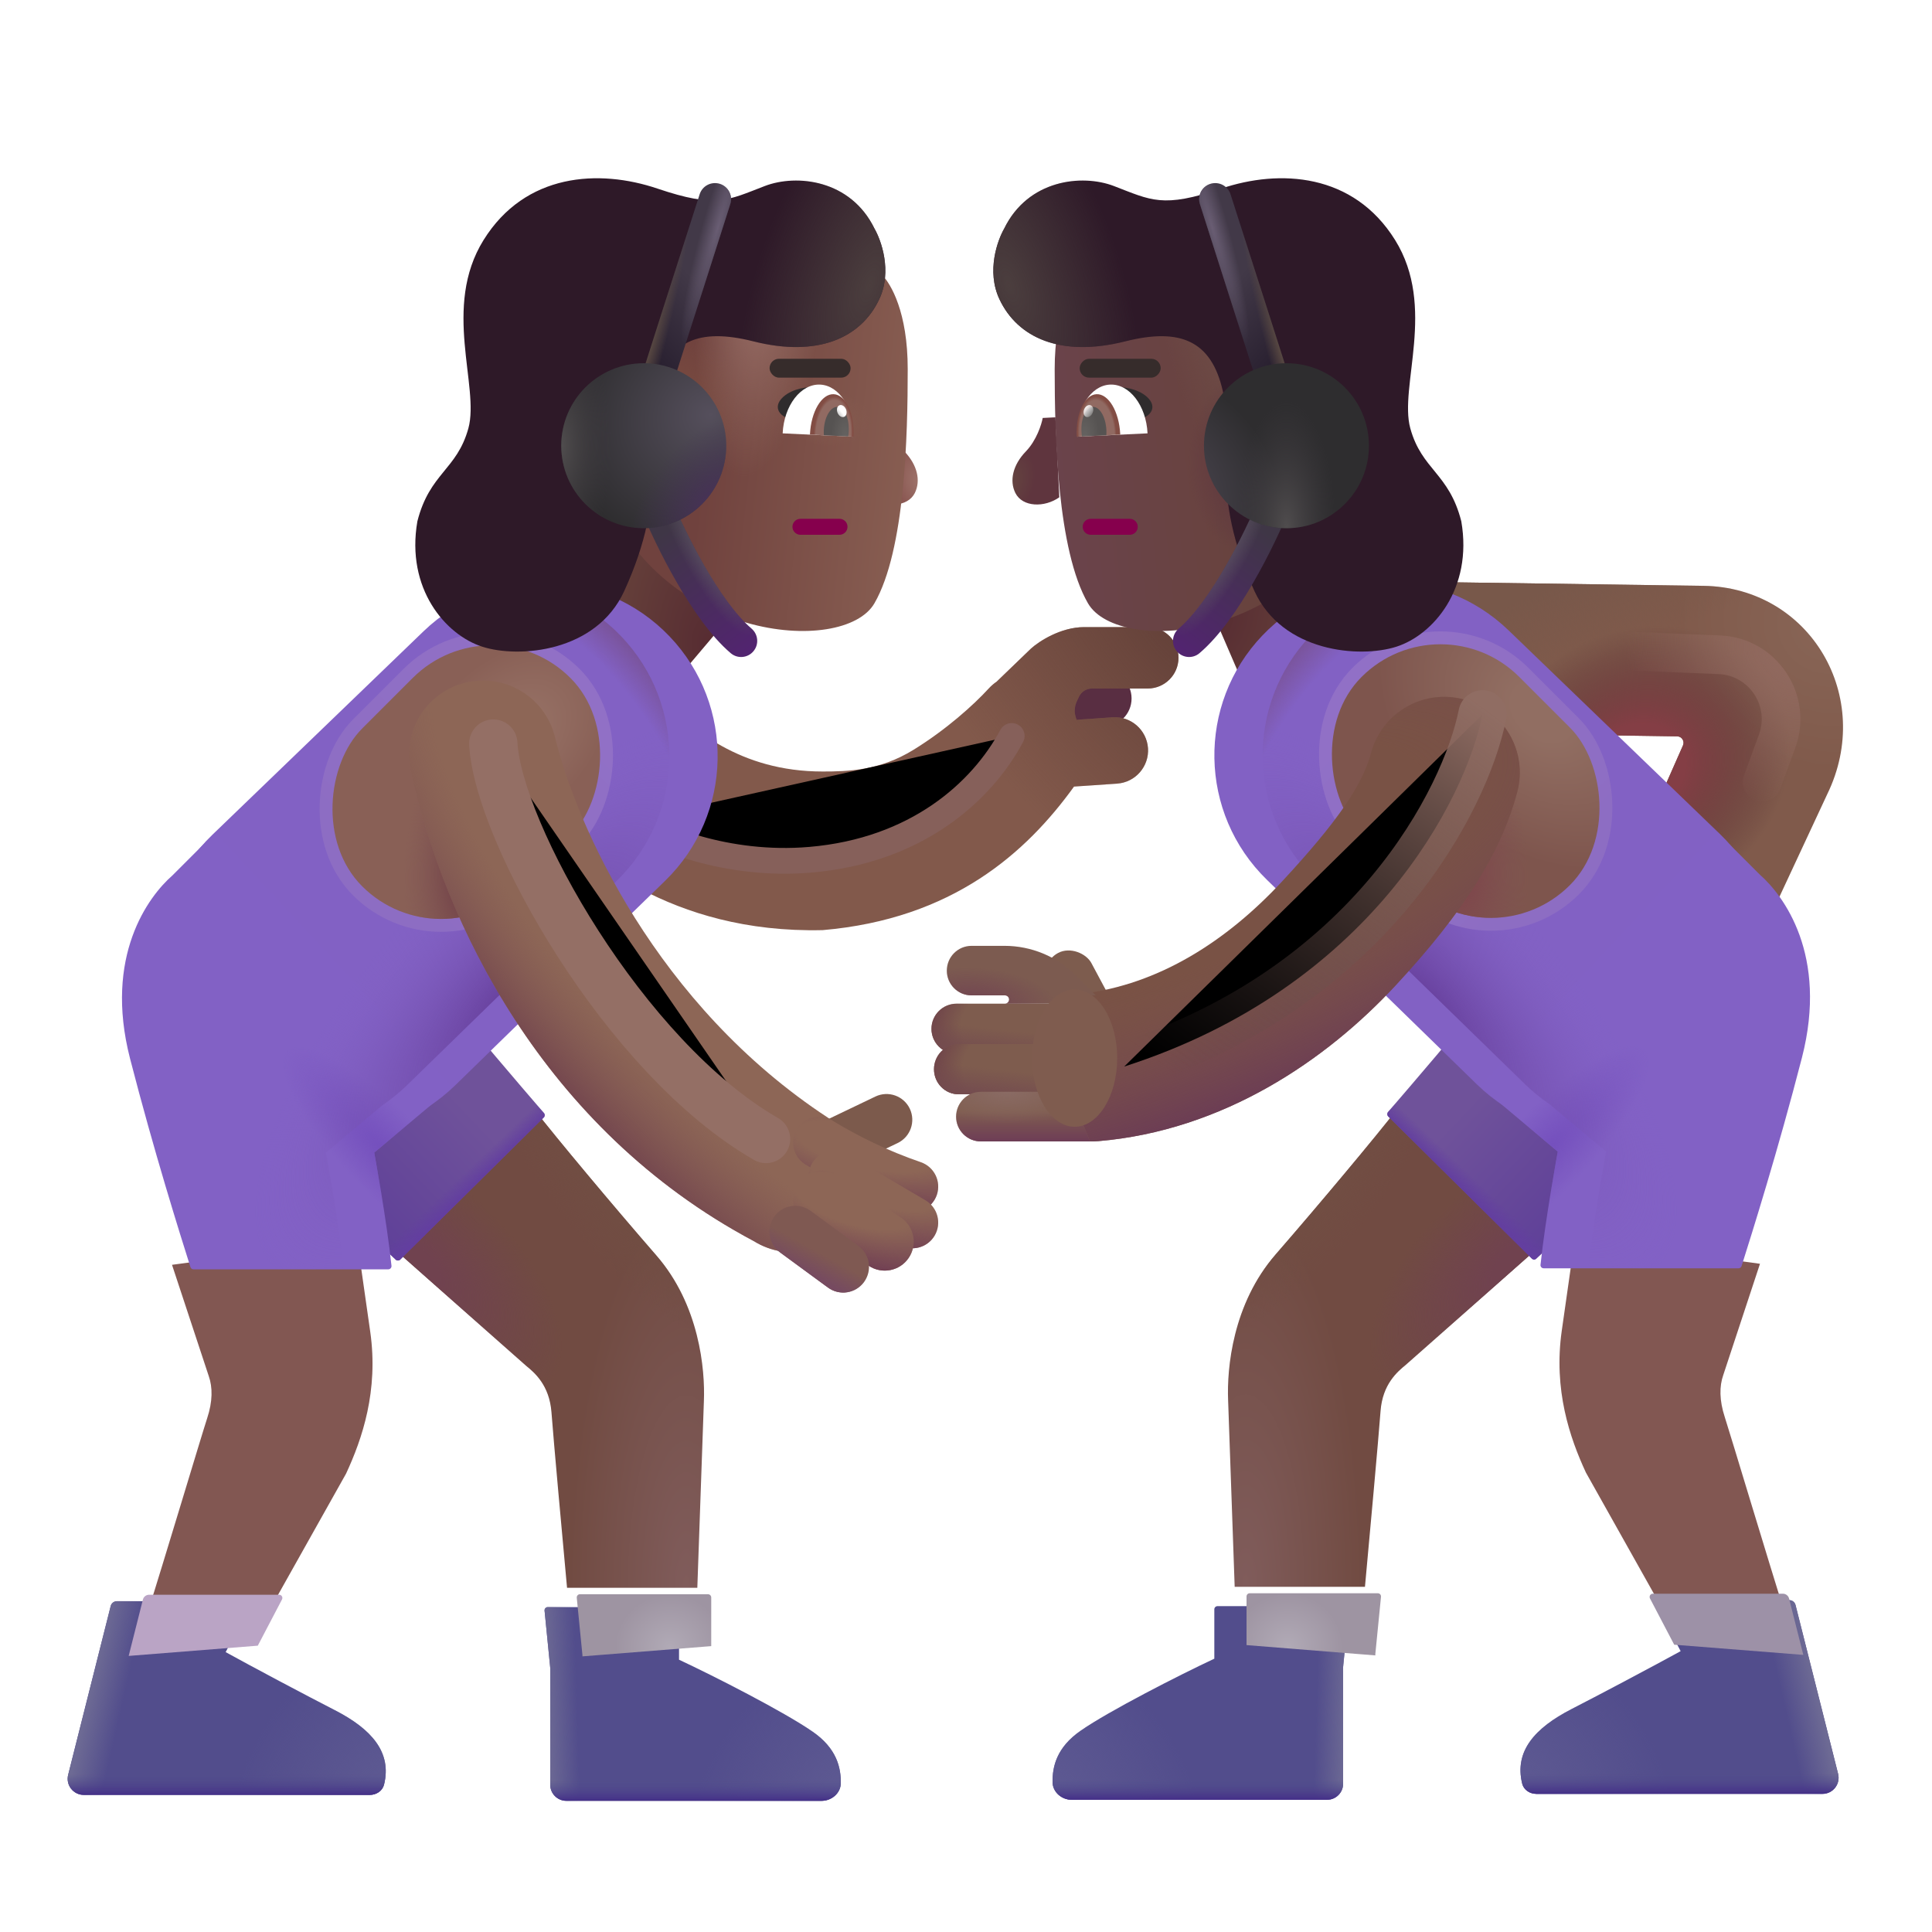 <svg viewBox="1 1 30 30" xmlns="http://www.w3.org/2000/svg">
<rect x="19.316" y="9.325" width="2.371" height="3.351" transform="rotate(-23.31 19.316 9.325)" fill="url(#paint0_radial_3987_23631)"/>
<rect width="2.371" height="3.351" transform="matrix(-0.764 -0.646 -0.646 0.764 12.92 9.88)" fill="url(#paint1_radial_3987_23631)"/>
<path d="M16.471 11.713L15.879 12.283L16.177 13.398L17.602 12.892L17.523 12.776C17.461 12.684 17.451 12.565 17.498 12.465L17.528 12.401C17.562 12.329 17.635 12.283 17.714 12.283H18.133C18.375 12.283 18.571 12.087 18.571 11.846C18.571 11.604 18.375 11.409 18.133 11.409H17.227C16.894 11.409 16.584 11.612 16.471 11.713Z" fill="#592E42"/>
<g filter="url(#filter0_ii_3987_23631)">
<path d="M16.074 11.886L16.61 11.37C16.733 11.259 17.071 11.038 17.434 11.038H18.422C18.685 11.038 18.899 11.251 18.899 11.514C18.899 11.778 18.685 11.991 18.422 11.991H17.556C17.47 11.991 17.391 12.041 17.354 12.12L17.321 12.189C17.278 12.281 17.278 12.386 17.319 12.477L17.876 12.438C18.16 12.419 18.406 12.633 18.426 12.918C18.445 13.202 18.231 13.448 17.947 13.468L17.277 13.514C16.538 14.54 15.393 15.569 13.375 15.743C10.989 15.799 9.663 14.56 9.117 14.051C9.077 14.014 9.041 13.98 9.009 13.951C8.965 13.912 8.931 13.88 8.906 13.86C8.418 13.454 8.351 12.729 8.757 12.241C9.162 11.752 9.887 11.685 10.376 12.091C10.399 12.11 10.453 12.078 10.509 12.044C10.573 12.007 10.641 11.967 10.672 11.994C10.726 12.041 10.782 12.093 10.843 12.148C11.339 12.603 12.078 13.28 13.375 13.28C13.766 13.28 14.259 13.267 14.783 12.944C15.293 12.63 15.72 12.245 15.95 11.994C15.993 11.947 16.035 11.912 16.074 11.886Z" fill="#82594B"/>
<path d="M16.074 11.886L16.61 11.37C16.733 11.259 17.071 11.038 17.434 11.038H18.422C18.685 11.038 18.899 11.251 18.899 11.514C18.899 11.778 18.685 11.991 18.422 11.991H17.556C17.47 11.991 17.391 12.041 17.354 12.12L17.321 12.189C17.278 12.281 17.278 12.386 17.319 12.477L17.876 12.438C18.16 12.419 18.406 12.633 18.426 12.918C18.445 13.202 18.231 13.448 17.947 13.468L17.277 13.514C16.538 14.54 15.393 15.569 13.375 15.743C10.989 15.799 9.663 14.56 9.117 14.051C9.077 14.014 9.041 13.98 9.009 13.951C8.965 13.912 8.931 13.88 8.906 13.86C8.418 13.454 8.351 12.729 8.757 12.241C9.162 11.752 9.887 11.685 10.376 12.091C10.399 12.11 10.453 12.078 10.509 12.044C10.573 12.007 10.641 11.967 10.672 11.994C10.726 12.041 10.782 12.093 10.843 12.148C11.339 12.603 12.078 13.28 13.375 13.28C13.766 13.28 14.259 13.267 14.783 12.944C15.293 12.63 15.72 12.245 15.95 11.994C15.993 11.947 16.035 11.912 16.074 11.886Z" fill="url(#paint2_radial_3987_23631)"/>
</g>
<g filter="url(#filter1_f_3987_23631)">
<path d="M10.804 13.741C11.184 13.991 12.273 14.463 13.585 14.35C15.226 14.209 16.241 13.303 16.71 12.428" stroke="#86605A" stroke-width="0.4" stroke-linecap="round"/>
</g>
<path d="M9.172 22.21L7.133 20.405L9.289 18.218C9.637 18.667 10.512 19.714 11.192 20.495C11.862 21.265 11.95 22.265 11.93 22.757L11.828 25.655H9.805C9.737 24.921 9.594 23.347 9.563 22.929C9.531 22.51 9.301 22.315 9.172 22.21Z" fill="url(#paint3_radial_3987_23631)"/>
<path d="M9.172 22.21L7.133 20.405L9.289 18.218C9.637 18.667 10.512 19.714 11.192 20.495C11.862 21.265 11.95 22.265 11.93 22.757L11.828 25.655H9.805C9.737 24.921 9.594 23.347 9.563 22.929C9.531 22.51 9.301 22.315 9.172 22.21Z" fill="url(#paint4_radial_3987_23631)"/>
<path d="M9.172 22.21L7.133 20.405L9.289 18.218C9.637 18.667 10.512 19.714 11.192 20.495C11.862 21.265 11.95 22.265 11.93 22.757L11.828 25.655H9.805C9.737 24.921 9.594 23.347 9.563 22.929C9.531 22.51 9.301 22.315 9.172 22.21Z" fill="url(#paint5_radial_3987_23631)"/>
<path d="M7.145 20.56L6.063 19.554L4.914 18.53L8.047 16.624C8.291 16.934 9.062 17.838 9.447 18.284C9.464 18.304 9.462 18.334 9.444 18.352L7.214 20.559C7.195 20.578 7.164 20.578 7.145 20.56Z" fill="url(#paint6_linear_3987_23631)"/>
<path d="M7.145 20.56L6.063 19.554L4.914 18.53L8.047 16.624C8.291 16.934 9.062 17.838 9.447 18.284C9.464 18.304 9.462 18.334 9.444 18.352L7.214 20.559C7.195 20.578 7.164 20.578 7.145 20.56Z" fill="url(#paint7_linear_3987_23631)"/>
<path d="M7.145 20.56L6.063 19.554L4.914 18.53L8.047 16.624C8.291 16.934 9.062 17.838 9.447 18.284C9.464 18.304 9.462 18.334 9.444 18.352L7.214 20.559C7.195 20.578 7.164 20.578 7.145 20.56Z" fill="url(#paint8_linear_3987_23631)"/>
<g filter="url(#filter2_ii_3987_23631)">
<path d="M3.891 22.366L3.321 20.64L6.196 20.249C6.209 20.343 6.267 20.76 6.399 21.679C6.53 22.597 6.274 23.343 6.024 23.882L4.805 26.054H2.938C3.183 25.283 3.781 23.284 3.867 23.022C3.953 22.761 3.953 22.542 3.891 22.366Z" fill="#825752"/>
</g>
<g filter="url(#filter3_i_3987_23631)">
<path d="M6.826 10.803C7.902 9.767 9.615 9.802 10.647 10.882C11.668 11.952 11.638 13.644 10.579 14.676L7.317 17.854C6.241 18.902 4.517 18.875 3.475 17.793C2.437 16.716 2.469 15.001 3.547 13.963L6.826 10.803Z" fill="#8261C4"/>
</g>
<g filter="url(#filter4_i_3987_23631)">
<path d="M2.928 14.593L3.592 13.929L7.272 17.882L6.061 18.897C6.061 18.897 6.254 19.94 6.329 20.655C6.332 20.684 6.309 20.71 6.28 20.71H3.254C3.232 20.71 3.213 20.696 3.207 20.675C3.047 20.17 2.642 18.884 2.269 17.436C1.86 15.845 2.556 14.918 2.928 14.593Z" fill="#8261C5"/>
<path d="M2.928 14.593L3.592 13.929L7.272 17.882L6.061 18.897C6.061 18.897 6.254 19.94 6.329 20.655C6.332 20.684 6.309 20.71 6.28 20.71H3.254C3.232 20.71 3.213 20.696 3.207 20.675C3.047 20.17 2.642 18.884 2.269 17.436C1.86 15.845 2.556 14.918 2.928 14.593Z" fill="url(#paint9_radial_3987_23631)"/>
</g>
<path d="M10.647 10.882C9.615 9.802 7.901 9.767 6.826 10.803L3.592 13.929L3.547 13.963C3.48 14.027 3.418 14.093 3.359 14.162L2.928 14.593C2.556 14.918 1.86 15.845 2.269 17.436C2.641 18.884 3.047 20.17 3.207 20.675C3.21 20.687 3.217 20.696 3.226 20.702C3.235 20.707 3.244 20.71 3.254 20.71H6.279C6.309 20.71 6.332 20.685 6.329 20.655C6.255 19.941 6.061 18.897 6.061 18.897L6.937 18.163C7.07 18.073 7.197 17.97 7.317 17.854L10.578 14.676C11.638 13.644 11.668 11.952 10.647 10.882Z" fill="url(#paint10_radial_3987_23631)"/>
<path d="M10.647 10.882C9.615 9.802 7.901 9.767 6.826 10.803L3.592 13.929L3.547 13.963C3.48 14.027 3.418 14.093 3.359 14.162L2.928 14.593C2.556 14.918 1.86 15.845 2.269 17.436C2.641 18.884 3.047 20.17 3.207 20.675C3.21 20.687 3.217 20.696 3.226 20.702C3.235 20.707 3.244 20.71 3.254 20.71H6.279C6.309 20.71 6.332 20.685 6.329 20.655C6.255 19.941 6.061 18.897 6.061 18.897L6.937 18.163C7.07 18.073 7.197 17.97 7.317 17.854L10.578 14.676C11.638 13.644 11.668 11.952 10.647 10.882Z" fill="url(#paint11_radial_3987_23631)"/>
<g filter="url(#filter5_i_3987_23631)">
<path d="M2.919 25.738L2.258 28.36C2.219 28.518 2.338 28.671 2.501 28.671H6.942C7.044 28.671 7.138 28.61 7.163 28.512C7.289 28.009 6.966 27.646 6.399 27.355C5.982 27.141 5.105 26.676 4.704 26.454L5.079 25.736C5.097 25.703 5.073 25.663 5.035 25.663H3.016C2.97 25.663 2.93 25.694 2.919 25.738Z" fill="#524D8C"/>
<path d="M2.919 25.738L2.258 28.36C2.219 28.518 2.338 28.671 2.501 28.671H6.942C7.044 28.671 7.138 28.61 7.163 28.512C7.289 28.009 6.966 27.646 6.399 27.355C5.982 27.141 5.105 26.676 4.704 26.454L5.079 25.736C5.097 25.703 5.073 25.663 5.035 25.663H3.016C2.97 25.663 2.93 25.694 2.919 25.738Z" fill="url(#paint12_linear_3987_23631)"/>
<path d="M2.919 25.738L2.258 28.36C2.219 28.518 2.338 28.671 2.501 28.671H6.942C7.044 28.671 7.138 28.61 7.163 28.512C7.289 28.009 6.966 27.646 6.399 27.355C5.982 27.141 5.105 26.676 4.704 26.454L5.079 25.736C5.097 25.703 5.073 25.663 5.035 25.663H3.016C2.97 25.663 2.93 25.694 2.919 25.738Z" fill="url(#paint13_radial_3987_23631)"/>
<path d="M2.919 25.738L2.258 28.36C2.219 28.518 2.338 28.671 2.501 28.671H6.942C7.044 28.671 7.138 28.61 7.163 28.512C7.289 28.009 6.966 27.646 6.399 27.355C5.982 27.141 5.105 26.676 4.704 26.454L5.079 25.736C5.097 25.703 5.073 25.663 5.035 25.663H3.016C2.97 25.663 2.93 25.694 2.919 25.738Z" fill="url(#paint14_linear_3987_23631)"/>
</g>
<g filter="url(#filter6_i_3987_23631)">
<path d="M4.703 26.454L5.079 25.736C5.096 25.703 5.073 25.663 5.035 25.663H3.016C2.97 25.663 2.93 25.694 2.919 25.738L2.698 26.613L4.703 26.454Z" fill="#BAA4C5"/>
</g>
<g filter="url(#filter7_i_3987_23631)">
<path d="M9.844 26.6L9.756 25.71C9.753 25.681 9.776 25.655 9.806 25.655H11.794C11.822 25.655 11.844 25.677 11.844 25.705V26.472C12.403 26.733 13.471 27.279 13.918 27.589C14.296 27.85 14.359 28.152 14.356 28.39C14.353 28.545 14.213 28.663 14.058 28.663H10.094C9.956 28.663 9.844 28.551 9.844 28.413V26.6Z" fill="#524D8C"/>
<path d="M9.844 26.6L9.756 25.71C9.753 25.681 9.776 25.655 9.806 25.655H11.794C11.822 25.655 11.844 25.677 11.844 25.705V26.472C12.403 26.733 13.471 27.279 13.918 27.589C14.296 27.85 14.359 28.152 14.356 28.39C14.353 28.545 14.213 28.663 14.058 28.663H10.094C9.956 28.663 9.844 28.551 9.844 28.413V26.6Z" fill="url(#paint15_linear_3987_23631)"/>
<path d="M9.844 26.6L9.756 25.71C9.753 25.681 9.776 25.655 9.806 25.655H11.794C11.822 25.655 11.844 25.677 11.844 25.705V26.472C12.403 26.733 13.471 27.279 13.918 27.589C14.296 27.85 14.359 28.152 14.356 28.39C14.353 28.545 14.213 28.663 14.058 28.663H10.094C9.956 28.663 9.844 28.551 9.844 28.413V26.6Z" fill="url(#paint16_radial_3987_23631)"/>
<path d="M9.844 26.6L9.756 25.71C9.753 25.681 9.776 25.655 9.806 25.655H11.794C11.822 25.655 11.844 25.677 11.844 25.705V26.472C12.403 26.733 13.471 27.279 13.918 27.589C14.296 27.85 14.359 28.152 14.356 28.39C14.353 28.545 14.213 28.663 14.058 28.663H10.094C9.956 28.663 9.844 28.551 9.844 28.413V26.6Z" fill="url(#paint17_linear_3987_23631)"/>
</g>
<g filter="url(#filter8_i_3987_23631)">
<path d="M11.844 26.461V25.705C11.844 25.687 11.834 25.671 11.819 25.662C11.812 25.658 11.803 25.655 11.794 25.655H9.805C9.776 25.655 9.753 25.681 9.756 25.71L9.844 26.6V26.62L11.844 26.461Z" fill="url(#paint18_radial_3987_23631)"/>
</g>
<g filter="url(#filter9_f_3987_23631)">
<rect x="8.633" y="10.303" width="3.464" height="4.574" rx="1.732" transform="rotate(45 8.633 10.303)" stroke="url(#paint19_linear_3987_23631)" stroke-width="0.4"/>
</g>
<rect x="8.633" y="10.303" width="3.464" height="4.574" rx="1.732" transform="rotate(45 8.633 10.303)" fill="url(#paint20_radial_3987_23631)"/>
<rect x="8.633" y="10.303" width="3.464" height="4.574" rx="1.732" transform="rotate(45 8.633 10.303)" fill="url(#paint21_radial_3987_23631)"/>
<g filter="url(#filter10_i_3987_23631)">
<path fill-rule="evenodd" clip-rule="evenodd" d="M15.127 18.365C15.222 18.565 15.138 18.803 14.939 18.899L13.943 19.375C13.743 19.471 13.505 19.386 13.409 19.187C13.314 18.988 13.398 18.749 13.597 18.654L14.593 18.177C14.793 18.082 15.031 18.166 15.127 18.365Z" fill="#7C5A4C"/>
</g>
<path fill-rule="evenodd" clip-rule="evenodd" d="M8.229 11.6C8.846 11.45 9.468 11.829 9.618 12.447C9.948 13.808 11.188 16.608 13.86 18.358C14.399 18.694 14.625 19.364 14.289 19.903C13.954 20.442 13.245 20.608 12.705 20.272C9.414 18.522 7.891 15.296 7.382 12.989C7.233 12.371 7.612 11.749 8.229 11.6Z" fill="#8D6656"/>
<path fill-rule="evenodd" clip-rule="evenodd" d="M8.229 11.6C8.846 11.45 9.468 11.829 9.618 12.447C9.948 13.808 11.188 16.608 13.86 18.358C14.399 18.694 14.625 19.364 14.289 19.903C13.954 20.442 13.245 20.608 12.705 20.272C9.414 18.522 7.891 15.296 7.382 12.989C7.233 12.371 7.612 11.749 8.229 11.6Z" fill="url(#paint22_radial_3987_23631)"/>
<path fill-rule="evenodd" clip-rule="evenodd" d="M13.373 18.534C13.488 18.345 13.733 18.284 13.922 18.399C14.327 18.644 14.782 18.869 15.298 19.046C15.507 19.118 15.618 19.345 15.547 19.554C15.475 19.763 15.248 19.875 15.039 19.803C14.461 19.605 13.955 19.354 13.508 19.083C13.319 18.969 13.259 18.723 13.373 18.534Z" fill="#8D6656"/>
<path fill-rule="evenodd" clip-rule="evenodd" d="M13.373 18.534C13.488 18.345 13.733 18.284 13.922 18.399C14.327 18.644 14.782 18.869 15.298 19.046C15.507 19.118 15.618 19.345 15.547 19.554C15.475 19.763 15.248 19.875 15.039 19.803C14.461 19.605 13.955 19.354 13.508 19.083C13.319 18.969 13.259 18.723 13.373 18.534Z" fill="url(#paint23_radial_3987_23631)"/>
<path fill-rule="evenodd" clip-rule="evenodd" d="M13.609 19.066C13.721 18.875 13.966 18.812 14.156 18.924L15.371 19.638C15.562 19.75 15.625 19.996 15.513 20.186C15.401 20.376 15.156 20.44 14.966 20.328L13.751 19.613C13.56 19.501 13.497 19.256 13.609 19.066Z" fill="#8D6656"/>
<path fill-rule="evenodd" clip-rule="evenodd" d="M13.609 19.066C13.721 18.875 13.966 18.812 14.156 18.924L15.371 19.638C15.562 19.75 15.625 19.996 15.513 20.186C15.401 20.376 15.156 20.44 14.966 20.328L13.751 19.613C13.56 19.501 13.497 19.256 13.609 19.066Z" fill="url(#paint24_radial_3987_23631)"/>
<path fill-rule="evenodd" clip-rule="evenodd" d="M13.393 19.372C13.532 19.166 13.811 19.112 14.017 19.251L14.99 19.907C15.196 20.046 15.25 20.326 15.111 20.532C14.972 20.738 14.693 20.792 14.487 20.653L13.514 19.997C13.308 19.858 13.254 19.578 13.393 19.372Z" fill="#8D6656"/>
<path fill-rule="evenodd" clip-rule="evenodd" d="M13.393 19.372C13.532 19.166 13.811 19.112 14.017 19.251L14.99 19.907C15.196 20.046 15.25 20.326 15.111 20.532C14.972 20.738 14.693 20.792 14.487 20.653L13.514 19.997C13.308 19.858 13.254 19.578 13.393 19.372Z" fill="url(#paint25_radial_3987_23631)"/>
<path fill-rule="evenodd" clip-rule="evenodd" d="M13.025 19.888C13.156 19.709 13.406 19.671 13.585 19.801L14.331 20.348C14.509 20.479 14.547 20.729 14.417 20.907C14.286 21.085 14.036 21.124 13.858 20.994L13.112 20.447C12.933 20.316 12.895 20.066 13.025 19.888Z" fill="#7F5952"/>
<path fill-rule="evenodd" clip-rule="evenodd" d="M13.025 19.888C13.156 19.709 13.406 19.671 13.585 19.801L14.331 20.348C14.509 20.479 14.547 20.729 14.417 20.907C14.286 21.085 14.036 21.124 13.858 20.994L13.112 20.447C12.933 20.316 12.895 20.066 13.025 19.888Z" fill="url(#paint26_linear_3987_23631)"/>
<path fill-rule="evenodd" clip-rule="evenodd" d="M27.133 12.575C27.162 12.509 27.115 12.435 27.043 12.434L23.17 12.377L23.205 10.037L27.454 10.097C29.108 10.121 30.108 11.823 29.374 13.331L28.188 15.876L26.126 14.857L27.133 12.575Z" fill="url(#paint27_radial_3987_23631)"/>
<path fill-rule="evenodd" clip-rule="evenodd" d="M27.133 12.575C27.162 12.509 27.115 12.435 27.043 12.434L23.17 12.377L23.205 10.037L27.454 10.097C29.108 10.121 30.108 11.823 29.374 13.331L28.188 15.876L26.126 14.857L27.133 12.575Z" fill="url(#paint28_radial_3987_23631)"/>
<path fill-rule="evenodd" clip-rule="evenodd" d="M27.133 12.575C27.162 12.509 27.115 12.435 27.043 12.434L23.17 12.377L23.205 10.037L27.454 10.097C29.108 10.121 30.108 11.823 29.374 13.331L28.188 15.876L26.126 14.857L27.133 12.575Z" fill="url(#paint29_linear_3987_23631)"/>
<rect x="17.093" y="15.978" width="0.764" height="1.4" rx="0.382" transform="rotate(-28.166 17.093 15.978)" fill="#7D5C4E"/>
<path d="M22.828 22.194L24.867 20.39L22.711 18.202C22.363 18.651 21.488 19.698 20.808 20.479C20.138 21.25 20.05 22.249 20.07 22.741L20.172 25.64H22.195C22.263 24.905 22.406 23.332 22.437 22.913C22.468 22.494 22.699 22.3 22.828 22.194Z" fill="url(#paint30_radial_3987_23631)"/>
<path d="M22.828 22.194L24.867 20.39L22.711 18.202C22.363 18.651 21.488 19.698 20.808 20.479C20.138 21.25 20.05 22.249 20.07 22.741L20.172 25.64H22.195C22.263 24.905 22.406 23.332 22.437 22.913C22.468 22.494 22.699 22.3 22.828 22.194Z" fill="url(#paint31_radial_3987_23631)"/>
<path d="M22.828 22.194L24.867 20.39L22.711 18.202C22.363 18.651 21.488 19.698 20.808 20.479C20.138 21.25 20.05 22.249 20.07 22.741L20.172 25.64H22.195C22.263 24.905 22.406 23.332 22.437 22.913C22.468 22.494 22.699 22.3 22.828 22.194Z" fill="url(#paint32_radial_3987_23631)"/>
<path d="M24.855 20.544L25.937 19.538L27.086 18.515L23.953 16.608C23.709 16.919 22.938 17.822 22.553 18.268C22.536 18.288 22.538 18.318 22.556 18.336L24.786 20.543C24.805 20.562 24.836 20.563 24.855 20.544Z" fill="url(#paint33_linear_3987_23631)"/>
<path d="M24.855 20.544L25.937 19.538L27.086 18.515L23.953 16.608C23.709 16.919 22.938 17.822 22.553 18.268C22.536 18.288 22.538 18.318 22.556 18.336L24.786 20.543C24.805 20.562 24.836 20.563 24.855 20.544Z" fill="url(#paint34_linear_3987_23631)"/>
<path d="M24.855 20.544L25.937 19.538L27.086 18.515L23.953 16.608C23.709 16.919 22.938 17.822 22.553 18.268C22.536 18.288 22.538 18.318 22.556 18.336L24.786 20.543C24.805 20.562 24.836 20.563 24.855 20.544Z" fill="url(#paint35_linear_3987_23631)"/>
<g filter="url(#filter11_ii_3987_23631)">
<path d="M28.109 22.351L28.679 20.624L25.804 20.233C25.791 20.327 25.733 20.744 25.601 21.663C25.47 22.582 25.726 23.327 25.976 23.866L27.195 26.038H29.062C28.817 25.267 28.218 23.268 28.133 23.007C28.047 22.745 28.047 22.526 28.109 22.351Z" fill="#825752"/>
</g>
<g filter="url(#filter12_i_3987_23631)">
<path d="M25.174 10.787C24.098 9.751 22.385 9.787 21.353 10.867C20.332 11.936 20.362 13.629 21.422 14.661L24.683 17.838C25.759 18.887 27.483 18.859 28.525 17.777C29.563 16.7 29.531 14.985 28.453 13.947L25.174 10.787Z" fill="#8261C4"/>
</g>
<g filter="url(#filter13_i_3987_23631)">
<path d="M29.072 14.577L28.408 13.913L24.728 17.866L25.939 18.882C25.939 18.882 25.746 19.925 25.671 20.64C25.668 20.669 25.691 20.694 25.72 20.694H28.746C28.767 20.694 28.787 20.68 28.793 20.66C28.953 20.154 29.358 18.868 29.731 17.421C30.14 15.829 29.444 14.902 29.072 14.577Z" fill="#8261C5"/>
<path d="M29.072 14.577L28.408 13.913L24.728 17.866L25.939 18.882C25.939 18.882 25.746 19.925 25.671 20.64C25.668 20.669 25.691 20.694 25.72 20.694H28.746C28.767 20.694 28.787 20.68 28.793 20.66C28.953 20.154 29.358 18.868 29.731 17.421C30.14 15.829 29.444 14.902 29.072 14.577Z" fill="url(#paint36_radial_3987_23631)"/>
</g>
<path d="M21.353 10.867C22.385 9.787 24.099 9.751 25.174 10.787L28.408 13.913L28.453 13.947C28.52 14.011 28.582 14.078 28.641 14.146L29.072 14.577C29.444 14.903 30.14 15.829 29.731 17.421C29.359 18.868 28.953 20.154 28.793 20.66C28.79 20.671 28.783 20.68 28.774 20.686C28.765 20.691 28.756 20.694 28.746 20.694H25.721C25.691 20.694 25.668 20.669 25.671 20.64C25.745 19.925 25.939 18.882 25.939 18.882L25.063 18.147C24.93 18.057 24.803 17.954 24.683 17.838L21.422 14.661C20.362 13.629 20.332 11.936 21.353 10.867Z" fill="url(#paint37_radial_3987_23631)"/>
<path d="M21.353 10.867C22.385 9.787 24.099 9.751 25.174 10.787L28.408 13.913L28.453 13.947C28.52 14.011 28.582 14.078 28.641 14.146L29.072 14.577C29.444 14.903 30.14 15.829 29.731 17.421C29.359 18.868 28.953 20.154 28.793 20.66C28.79 20.671 28.783 20.68 28.774 20.686C28.765 20.691 28.756 20.694 28.746 20.694H25.721C25.691 20.694 25.668 20.669 25.671 20.64C25.745 19.925 25.939 18.882 25.939 18.882L25.063 18.147C24.93 18.057 24.803 17.954 24.683 17.838L21.422 14.661C20.362 13.629 20.332 11.936 21.353 10.867Z" fill="url(#paint38_radial_3987_23631)"/>
<g filter="url(#filter14_i_3987_23631)">
<path d="M29.081 25.723L29.742 28.344C29.781 28.502 29.662 28.655 29.499 28.655H25.058C24.956 28.655 24.862 28.595 24.837 28.497C24.711 27.993 25.034 27.631 25.601 27.339C26.018 27.125 26.895 26.66 27.297 26.439L26.921 25.721C26.903 25.687 26.927 25.647 26.965 25.647H28.984C29.03 25.647 29.07 25.678 29.081 25.723Z" fill="#524D8C"/>
<path d="M29.081 25.723L29.742 28.344C29.781 28.502 29.662 28.655 29.499 28.655H25.058C24.956 28.655 24.862 28.595 24.837 28.497C24.711 27.993 25.034 27.631 25.601 27.339C26.018 27.125 26.895 26.66 27.297 26.439L26.921 25.721C26.903 25.687 26.927 25.647 26.965 25.647H28.984C29.03 25.647 29.07 25.678 29.081 25.723Z" fill="url(#paint39_linear_3987_23631)"/>
<path d="M29.081 25.723L29.742 28.344C29.781 28.502 29.662 28.655 29.499 28.655H25.058C24.956 28.655 24.862 28.595 24.837 28.497C24.711 27.993 25.034 27.631 25.601 27.339C26.018 27.125 26.895 26.66 27.297 26.439L26.921 25.721C26.903 25.687 26.927 25.647 26.965 25.647H28.984C29.03 25.647 29.07 25.678 29.081 25.723Z" fill="url(#paint40_radial_3987_23631)"/>
<path d="M29.081 25.723L29.742 28.344C29.781 28.502 29.662 28.655 29.499 28.655H25.058C24.956 28.655 24.862 28.595 24.837 28.497C24.711 27.993 25.034 27.631 25.601 27.339C26.018 27.125 26.895 26.66 27.297 26.439L26.921 25.721C26.903 25.687 26.927 25.647 26.965 25.647H28.984C29.03 25.647 29.07 25.678 29.081 25.723Z" fill="url(#paint41_linear_3987_23631)"/>
</g>
<g filter="url(#filter15_i_3987_23631)">
<path d="M27.297 26.439L26.921 25.721C26.904 25.687 26.927 25.647 26.965 25.647H28.984C29.03 25.647 29.07 25.678 29.081 25.723L29.302 26.597L27.297 26.439Z" fill="#9D91A7"/>
</g>
<g filter="url(#filter16_i_3987_23631)">
<path d="M22.156 26.584L22.244 25.695C22.247 25.665 22.224 25.64 22.194 25.64H20.206C20.178 25.64 20.156 25.662 20.156 25.689V26.456C19.597 26.718 18.529 27.263 18.082 27.573C17.704 27.834 17.641 28.136 17.644 28.374C17.647 28.529 17.787 28.647 17.942 28.647H21.906C22.044 28.647 22.156 28.535 22.156 28.397V26.584Z" fill="#524D8C"/>
<path d="M22.156 26.584L22.244 25.695C22.247 25.665 22.224 25.64 22.194 25.64H20.206C20.178 25.64 20.156 25.662 20.156 25.689V26.456C19.597 26.718 18.529 27.263 18.082 27.573C17.704 27.834 17.641 28.136 17.644 28.374C17.647 28.529 17.787 28.647 17.942 28.647H21.906C22.044 28.647 22.156 28.535 22.156 28.397V26.584Z" fill="url(#paint42_linear_3987_23631)"/>
<path d="M22.156 26.584L22.244 25.695C22.247 25.665 22.224 25.64 22.194 25.64H20.206C20.178 25.64 20.156 25.662 20.156 25.689V26.456C19.597 26.718 18.529 27.263 18.082 27.573C17.704 27.834 17.641 28.136 17.644 28.374C17.647 28.529 17.787 28.647 17.942 28.647H21.906C22.044 28.647 22.156 28.535 22.156 28.397V26.584Z" fill="url(#paint43_radial_3987_23631)"/>
<path d="M22.156 26.584L22.244 25.695C22.247 25.665 22.224 25.64 22.194 25.64H20.206C20.178 25.64 20.156 25.662 20.156 25.689V26.456C19.597 26.718 18.529 27.263 18.082 27.573C17.704 27.834 17.641 28.136 17.644 28.374C17.647 28.529 17.787 28.647 17.942 28.647H21.906C22.044 28.647 22.156 28.535 22.156 28.397V26.584Z" fill="url(#paint44_linear_3987_23631)"/>
</g>
<g filter="url(#filter17_i_3987_23631)">
<path d="M20.156 26.445V25.689C20.156 25.671 20.166 25.655 20.181 25.646C20.188 25.642 20.197 25.64 20.206 25.64H22.195C22.224 25.64 22.247 25.665 22.244 25.695L22.156 26.584V26.605L20.156 26.445Z" fill="url(#paint45_radial_3987_23631)"/>
</g>
<g filter="url(#filter18_f_3987_23631)">
<rect width="3.464" height="4.574" rx="1.732" transform="matrix(-0.707 0.707 0.707 0.707 23.367 10.287)" stroke="url(#paint46_linear_3987_23631)" stroke-width="0.4"/>
</g>
<rect width="3.464" height="4.574" rx="1.732" transform="matrix(-0.707 0.707 0.707 0.707 23.367 10.287)" fill="url(#paint47_radial_3987_23631)"/>
<rect width="3.464" height="4.574" rx="1.732" transform="matrix(-0.707 0.707 0.707 0.707 23.367 10.287)" fill="url(#paint48_radial_3987_23631)"/>
<path fill-rule="evenodd" clip-rule="evenodd" d="M23.727 11.86C24.354 12.027 24.727 12.671 24.56 13.298C24.31 14.235 23.734 15.158 22.667 16.306C21.592 17.464 19.996 18.555 18.052 18.72C17.405 18.775 16.836 18.295 16.781 17.648C16.727 17.002 17.145 16.487 17.791 16.432C18.998 16.29 20.053 15.607 20.904 14.691C21.763 13.766 22.157 13.19 22.289 12.693C22.456 12.066 23.1 11.693 23.727 11.86Z" fill="#795245"/>
<path fill-rule="evenodd" clip-rule="evenodd" d="M23.727 11.86C24.354 12.027 24.727 12.671 24.56 13.298C24.31 14.235 23.734 15.158 22.667 16.306C21.592 17.464 19.996 18.555 18.052 18.72C17.405 18.775 16.836 18.295 16.781 17.648C16.727 17.002 17.145 16.487 17.791 16.432C18.998 16.29 20.053 15.607 20.904 14.691C21.763 13.766 22.157 13.19 22.289 12.693C22.456 12.066 23.1 11.693 23.727 11.86Z" fill="url(#paint49_radial_3987_23631)"/>
<path d="M15.464 16.975C15.464 16.759 15.639 16.585 15.854 16.585H17.886V17.365H15.854C15.639 17.365 15.464 17.19 15.464 16.975Z" fill="url(#paint50_linear_3987_23631)"/>
<path d="M15.464 16.975C15.464 16.759 15.639 16.585 15.854 16.585H17.886V17.365H15.854C15.639 17.365 15.464 17.19 15.464 16.975Z" fill="url(#paint51_radial_3987_23631)"/>
<path d="M15.464 16.975C15.464 16.759 15.639 16.585 15.854 16.585H17.886V17.365H15.854C15.639 17.365 15.464 17.19 15.464 16.975Z" fill="url(#paint52_linear_3987_23631)"/>
<path d="M15.503 17.602C15.503 17.387 15.675 17.212 15.887 17.212H17.886V17.992H15.887C15.675 17.992 15.503 17.818 15.503 17.602Z" fill="url(#paint53_linear_3987_23631)"/>
<path d="M15.503 17.602C15.503 17.387 15.675 17.212 15.887 17.212H17.886V17.992H15.887C15.675 17.992 15.503 17.818 15.503 17.602Z" fill="url(#paint54_radial_3987_23631)"/>
<path d="M15.503 17.602C15.503 17.387 15.675 17.212 15.887 17.212H17.886V17.992H15.887C15.675 17.992 15.503 17.818 15.503 17.602Z" fill="url(#paint55_linear_3987_23631)"/>
<path d="M15.846 18.339C15.846 18.127 16.019 17.954 16.232 17.954H17.617L17.925 18.724H16.232C16.019 18.724 15.846 18.552 15.846 18.339Z" fill="#7F5D4F"/>
<path d="M15.846 18.339C15.846 18.127 16.019 17.954 16.232 17.954H17.617L17.925 18.724H16.232C16.019 18.724 15.846 18.552 15.846 18.339Z" fill="url(#paint56_linear_3987_23631)"/>
<path d="M15.846 18.339C15.846 18.127 16.019 17.954 16.232 17.954H17.617L17.925 18.724H16.232C16.019 18.724 15.846 18.552 15.846 18.339Z" fill="url(#paint57_radial_3987_23631)"/>
<path d="M16.086 15.687C15.874 15.687 15.702 15.859 15.702 16.072C15.702 16.284 15.874 16.456 16.086 16.456H16.604C16.64 16.456 16.669 16.485 16.669 16.52C16.669 16.556 16.64 16.585 16.604 16.585H17.762V16.456L18.016 16.456L17.707 16.147C17.413 15.853 17.014 15.687 16.598 15.687H16.086Z" fill="#7C5B50"/>
<path d="M16.086 15.687C15.874 15.687 15.702 15.859 15.702 16.072C15.702 16.284 15.874 16.456 16.086 16.456H16.604C16.64 16.456 16.669 16.485 16.669 16.52C16.669 16.556 16.64 16.585 16.604 16.585H17.762V16.456L18.016 16.456L17.707 16.147C17.413 15.853 17.014 15.687 16.598 15.687H16.086Z" fill="url(#paint58_radial_3987_23631)"/>
<g filter="url(#filter19_f_3987_23631)">
<path d="M8.66 12.546C8.733 13.921 10.692 17.421 12.895 18.686" stroke="#946F65" stroke-width="0.75" stroke-linecap="round"/>
</g>
<g filter="url(#filter20_f_3987_23631)">
<path d="M24.02 12.093C23.759 13.405 22.282 16.336 18.457 17.561" stroke="url(#paint59_linear_3987_23631)" stroke-width="0.75" stroke-linecap="round"/>
</g>
<g filter="url(#filter21_f_3987_23631)">
<path d="M26.406 10.814C26.241 10.807 26.101 10.936 26.094 11.102C26.087 11.267 26.216 11.407 26.381 11.414L26.406 10.814ZM27.697 11.167L27.709 10.867L27.697 11.167ZM28.595 12.51L28.877 12.613V12.613L28.595 12.51ZM28.081 13.042C28.024 13.198 28.104 13.37 28.259 13.427C28.415 13.484 28.587 13.404 28.644 13.248L28.081 13.042ZM26.381 11.414L27.684 11.467L27.709 10.867L26.406 10.814L26.381 11.414ZM28.313 12.407L28.081 13.042L28.644 13.248L28.877 12.613L28.313 12.407ZM27.684 11.467C28.158 11.486 28.476 11.961 28.313 12.407L28.877 12.613C29.179 11.786 28.589 10.903 27.709 10.867L27.684 11.467Z" fill="url(#paint60_radial_3987_23631)"/>
</g>
<g filter="url(#filter22_f_3987_23631)">
<ellipse cx="17.687" cy="17.43" rx="0.661" ry="1.066" fill="#7F5C4F"/>
</g>
<path d="M11.678 8.366L11.46 6.792C11.077 6.849 10.784 7.179 10.784 7.578C10.784 8.016 11.139 8.372 11.578 8.372C11.612 8.372 11.645 8.37 11.678 8.366Z" fill="url(#paint61_radial_3987_23631)"/>
<path d="M11.678 8.366L11.46 6.792C11.077 6.849 10.784 7.179 10.784 7.578C10.784 8.016 11.139 8.372 11.578 8.372C11.612 8.372 11.645 8.37 11.678 8.366Z" fill="url(#paint62_radial_3987_23631)"/>
<path d="M11.678 8.366L11.46 6.792C11.077 6.849 10.784 7.179 10.784 7.578C10.784 8.016 11.139 8.372 11.578 8.372C11.612 8.372 11.645 8.37 11.678 8.366Z" fill="url(#paint63_linear_3987_23631)"/>
<path d="M15.042 8.008C14.877 7.837 14.8 7.591 14.781 7.49L14.583 7.48L14.523 8.722C14.753 8.884 15.093 8.877 15.205 8.656C15.3 8.466 15.247 8.221 15.042 8.008Z" fill="url(#paint64_radial_3987_23631)"/>
<g filter="url(#filter23_i_3987_23631)">
<path d="M14.845 6.932C14.846 6.045 14.58 5.605 14.451 5.474L10.331 5.274L10.092 8.764C10.935 11.152 13.851 11.394 14.328 10.568C14.805 9.742 14.845 7.958 14.845 6.932Z" fill="url(#paint65_linear_3987_23631)"/>
<path d="M14.845 6.932C14.846 6.045 14.58 5.605 14.451 5.474L10.331 5.274L10.092 8.764C10.935 11.152 13.851 11.394 14.328 10.568C14.805 9.742 14.845 7.958 14.845 6.932Z" fill="url(#paint66_radial_3987_23631)"/>
<path d="M14.845 6.932C14.846 6.045 14.58 5.605 14.451 5.474L10.331 5.274L10.092 8.764C10.935 11.152 13.851 11.394 14.328 10.568C14.805 9.742 14.845 7.958 14.845 6.932Z" fill="url(#paint67_radial_3987_23631)"/>
<path d="M14.845 6.932C14.846 6.045 14.58 5.605 14.451 5.474L10.331 5.274L10.092 8.764C10.935 11.152 13.851 11.394 14.328 10.568C14.805 9.742 14.845 7.958 14.845 6.932Z" fill="url(#paint68_radial_3987_23631)"/>
</g>
<g filter="url(#filter24_ii_3987_23631)">
<path d="M15.05 5.452C15.262 5.008 15.077 4.519 14.979 4.35C14.609 3.589 13.771 3.499 13.277 3.688C12.696 3.911 12.52 4.036 11.611 3.729C10.7 3.421 9.556 3.487 8.909 4.527C8.262 5.568 8.851 6.803 8.673 7.451C8.494 8.099 8.072 8.144 7.881 8.895C7.7 9.941 8.318 10.659 8.889 10.842C9.459 11.025 10.657 10.927 11.092 9.98C11.803 8.43 11.408 7.661 11.584 6.874C11.761 6.088 12.246 5.886 13.1 6.101C14.106 6.353 14.769 6.042 15.05 5.452Z" fill="#2E1928"/>
<path d="M15.05 5.452C15.262 5.008 15.077 4.519 14.979 4.35C14.609 3.589 13.771 3.499 13.277 3.688C12.696 3.911 12.52 4.036 11.611 3.729C10.7 3.421 9.556 3.487 8.909 4.527C8.262 5.568 8.851 6.803 8.673 7.451C8.494 8.099 8.072 8.144 7.881 8.895C7.7 9.941 8.318 10.659 8.889 10.842C9.459 11.025 10.657 10.927 11.092 9.98C11.803 8.43 11.408 7.661 11.584 6.874C11.761 6.088 12.246 5.886 13.1 6.101C14.106 6.353 14.769 6.042 15.05 5.452Z" fill="url(#paint69_radial_3987_23631)"/>
</g>
<path d="M11.694 8.403C11.749 8.406 11.79 8.357 11.785 8.302L11.66 6.903C11.655 6.847 11.606 6.806 11.551 6.819C11.21 6.897 10.948 7.195 10.93 7.562C10.909 8.005 11.251 8.382 11.694 8.403V8.403Z" fill="url(#paint70_radial_3987_23631)"/>
<path d="M11.694 8.403C11.749 8.406 11.79 8.357 11.785 8.302L11.66 6.903C11.655 6.847 11.606 6.806 11.551 6.819C11.21 6.897 10.948 7.195 10.93 7.562C10.909 8.005 11.251 8.382 11.694 8.403V8.403Z" fill="url(#paint71_radial_3987_23631)"/>
<path d="M11.694 8.403C11.749 8.406 11.79 8.357 11.785 8.302L11.66 6.903C11.655 6.847 11.606 6.806 11.551 6.819C11.21 6.897 10.948 7.195 10.93 7.562C10.909 8.005 11.251 8.382 11.694 8.403V8.403Z" fill="url(#paint72_linear_3987_23631)"/>
<path d="M13.162 7.163C13.314 7.026 13.556 7.004 13.658 7.011L13.299 7.509C13.137 7.492 12.973 7.335 13.162 7.163Z" fill="#2F2C2D"/>
<path d="M14.244 7.781L13.153 7.729C13.174 7.296 13.435 6.958 13.736 6.972C14.038 6.987 14.265 7.349 14.244 7.781Z" fill="white"/>
<path d="M13.576 7.748L13.577 7.744C13.594 7.391 13.759 7.112 13.946 7.121C14.133 7.13 14.27 7.423 14.253 7.777L14.253 7.781L13.576 7.748Z" fill="url(#paint73_radial_3987_23631)"/>
<path d="M13.793 7.758C13.791 7.732 13.791 7.705 13.792 7.678C13.802 7.474 13.897 7.313 14.004 7.318C14.11 7.323 14.189 7.493 14.179 7.697C14.178 7.724 14.175 7.751 14.171 7.776L13.793 7.758Z" fill="url(#paint74_radial_3987_23631)"/>
<ellipse rx="0.071" ry="0.097" transform="matrix(-0.928 0.372 0.372 0.928 14.071 7.383)" fill="url(#paint75_linear_3987_23631)"/>
<path fill-rule="evenodd" clip-rule="evenodd" d="M12.178 3.855C12.309 3.897 12.382 4.037 12.34 4.169L11.391 7.138C11.349 7.269 11.208 7.342 11.076 7.3C10.945 7.258 10.873 7.117 10.915 6.985L11.864 4.017C11.906 3.885 12.046 3.813 12.178 3.855Z" fill="url(#paint76_linear_3987_23631)"/>
<path fill-rule="evenodd" clip-rule="evenodd" d="M12.178 3.855C12.309 3.897 12.382 4.037 12.34 4.169L11.391 7.138C11.349 7.269 11.208 7.342 11.076 7.3C10.945 7.258 10.873 7.117 10.915 6.985L11.864 4.017C11.906 3.885 12.046 3.813 12.178 3.855Z" fill="url(#paint77_radial_3987_23631)"/>
<path fill-rule="evenodd" clip-rule="evenodd" d="M12.178 3.855C12.309 3.897 12.382 4.037 12.34 4.169L11.391 7.138C11.349 7.269 11.208 7.342 11.076 7.3C10.945 7.258 10.873 7.117 10.915 6.985L11.864 4.017C11.906 3.885 12.046 3.813 12.178 3.855Z" fill="url(#paint78_radial_3987_23631)"/>
<path fill-rule="evenodd" clip-rule="evenodd" d="M11.102 8.611C11.229 8.559 11.375 8.621 11.427 8.749C11.528 8.996 11.712 9.394 11.938 9.787C12.168 10.186 12.426 10.553 12.671 10.762C12.775 10.852 12.788 11.009 12.698 11.114C12.609 11.219 12.451 11.232 12.346 11.142C12.034 10.876 11.74 10.445 11.505 10.036C11.266 9.622 11.072 9.203 10.964 8.937C10.912 8.809 10.974 8.663 11.102 8.611Z" fill="url(#paint79_linear_3987_23631)"/>
<path fill-rule="evenodd" clip-rule="evenodd" d="M11.102 8.611C11.229 8.559 11.375 8.621 11.427 8.749C11.528 8.996 11.712 9.394 11.938 9.787C12.168 10.186 12.426 10.553 12.671 10.762C12.775 10.852 12.788 11.009 12.698 11.114C12.609 11.219 12.451 11.232 12.346 11.142C12.034 10.876 11.74 10.445 11.505 10.036C11.266 9.622 11.072 9.203 10.964 8.937C10.912 8.809 10.974 8.663 11.102 8.611Z" fill="url(#paint80_radial_3987_23631)"/>
<circle cx="10.996" cy="7.921" r="1.281" fill="url(#paint81_radial_3987_23631)"/>
<circle cx="10.996" cy="7.921" r="1.281" fill="url(#paint82_radial_3987_23631)"/>
<circle cx="10.996" cy="7.921" r="1.281" fill="url(#paint83_radial_3987_23631)"/>
<g filter="url(#filter25_i_3987_23631)">
<rect x="12.95" y="6.671" width="1.258" height="0.293" rx="0.146" fill="#362C2B"/>
</g>
<path d="M13.305 9.18C13.305 9.111 13.361 9.056 13.429 9.056H14.036C14.105 9.056 14.16 9.111 14.16 9.18C14.16 9.248 14.105 9.304 14.036 9.304H13.429C13.361 9.304 13.305 9.248 13.305 9.18Z" fill="#86004D"/>
<path d="M20.294 8.366L20.512 6.792C20.895 6.849 21.189 7.179 21.189 7.578C21.189 8.016 20.833 8.372 20.394 8.372C20.36 8.372 20.327 8.37 20.294 8.366Z" fill="url(#paint84_radial_3987_23631)"/>
<path d="M20.294 8.366L20.512 6.792C20.895 6.849 21.189 7.179 21.189 7.578C21.189 8.016 20.833 8.372 20.394 8.372C20.36 8.372 20.327 8.37 20.294 8.366Z" fill="url(#paint85_radial_3987_23631)"/>
<path d="M20.294 8.366L20.512 6.792C20.895 6.849 21.189 7.179 21.189 7.578C21.189 8.016 20.833 8.372 20.394 8.372C20.36 8.372 20.327 8.37 20.294 8.366Z" fill="url(#paint86_linear_3987_23631)"/>
<path d="M16.931 8.008C17.095 7.837 17.173 7.591 17.191 7.49L17.389 7.48L17.449 8.722C17.219 8.884 16.879 8.877 16.767 8.656C16.672 8.466 16.725 8.221 16.931 8.008Z" fill="url(#paint87_radial_3987_23631)"/>
<g filter="url(#filter26_i_3987_23631)">
<path d="M17.127 6.932C17.127 6.045 17.392 5.605 17.521 5.474L21.642 5.274L21.88 8.764C21.037 11.152 18.122 11.394 17.644 10.568C17.167 9.742 17.127 7.958 17.127 6.932Z" fill="url(#paint88_linear_3987_23631)"/>
<path d="M17.127 6.932C17.127 6.045 17.392 5.605 17.521 5.474L21.642 5.274L21.88 8.764C21.037 11.152 18.122 11.394 17.644 10.568C17.167 9.742 17.127 7.958 17.127 6.932Z" fill="url(#paint89_radial_3987_23631)"/>
<path d="M17.127 6.932C17.127 6.045 17.392 5.605 17.521 5.474L21.642 5.274L21.88 8.764C21.037 11.152 18.122 11.394 17.644 10.568C17.167 9.742 17.127 7.958 17.127 6.932Z" fill="url(#paint90_radial_3987_23631)"/>
<path d="M17.127 6.932C17.127 6.045 17.392 5.605 17.521 5.474L21.642 5.274L21.88 8.764C21.037 11.152 18.122 11.394 17.644 10.568C17.167 9.742 17.127 7.958 17.127 6.932Z" fill="url(#paint91_radial_3987_23631)"/>
</g>
<g filter="url(#filter27_ii_3987_23631)">
<path d="M16.922 5.452C16.71 5.008 16.895 4.519 16.993 4.35C17.363 3.589 18.201 3.499 18.695 3.688C19.277 3.911 19.453 4.036 20.361 3.729C21.272 3.421 22.416 3.487 23.063 4.527C23.71 5.568 23.121 6.803 23.299 7.451C23.478 8.099 23.9 8.144 24.091 8.895C24.272 9.941 23.654 10.659 23.083 10.842C22.513 11.025 21.315 10.927 20.88 9.98C20.169 8.43 20.564 7.661 20.388 6.874C20.211 6.088 19.726 5.886 18.872 6.101C17.866 6.353 17.203 6.042 16.922 5.452Z" fill="#2E1928"/>
<path d="M16.922 5.452C16.71 5.008 16.895 4.519 16.993 4.35C17.363 3.589 18.201 3.499 18.695 3.688C19.277 3.911 19.453 4.036 20.361 3.729C21.272 3.421 22.416 3.487 23.063 4.527C23.71 5.568 23.121 6.803 23.299 7.451C23.478 8.099 23.9 8.144 24.091 8.895C24.272 9.941 23.654 10.659 23.083 10.842C22.513 11.025 21.315 10.927 20.88 9.98C20.169 8.43 20.564 7.661 20.388 6.874C20.211 6.088 19.726 5.886 18.872 6.101C17.866 6.353 17.203 6.042 16.922 5.452Z" fill="url(#paint92_radial_3987_23631)"/>
</g>
<path d="M20.279 8.403C20.223 8.406 20.182 8.357 20.187 8.302L20.312 6.903C20.317 6.847 20.366 6.806 20.421 6.819C20.762 6.897 21.024 7.195 21.042 7.562C21.063 8.005 20.722 8.382 20.279 8.403V8.403Z" fill="url(#paint93_radial_3987_23631)"/>
<path d="M20.279 8.403C20.223 8.406 20.182 8.357 20.187 8.302L20.312 6.903C20.317 6.847 20.366 6.806 20.421 6.819C20.762 6.897 21.024 7.195 21.042 7.562C21.063 8.005 20.722 8.382 20.279 8.403V8.403Z" fill="url(#paint94_radial_3987_23631)"/>
<path d="M20.279 8.403C20.223 8.406 20.182 8.357 20.187 8.302L20.312 6.903C20.317 6.847 20.366 6.806 20.421 6.819C20.762 6.897 21.024 7.195 21.042 7.562C21.063 8.005 20.722 8.382 20.279 8.403V8.403Z" fill="url(#paint95_linear_3987_23631)"/>
<path d="M18.81 7.163C18.658 7.026 18.416 7.004 18.314 7.011L18.673 7.509C18.835 7.492 18.999 7.335 18.81 7.163Z" fill="#2F2C2D"/>
<path d="M17.728 7.781L18.819 7.729C18.798 7.296 18.537 6.958 18.236 6.972C17.934 6.987 17.707 7.349 17.728 7.781Z" fill="white"/>
<path d="M18.396 7.748L18.395 7.744C18.378 7.391 18.213 7.112 18.026 7.121C17.84 7.13 17.702 7.423 17.719 7.777L17.719 7.781L18.396 7.748Z" fill="url(#paint96_radial_3987_23631)"/>
<path d="M18.179 7.758C18.181 7.732 18.181 7.705 18.18 7.678C18.17 7.474 18.075 7.313 17.969 7.318C17.862 7.323 17.783 7.493 17.793 7.697C17.794 7.724 17.797 7.751 17.801 7.776L18.179 7.758Z" fill="url(#paint97_radial_3987_23631)"/>
<ellipse cx="17.901" cy="7.383" rx="0.071" ry="0.097" transform="rotate(21.837 17.901 7.383)" fill="url(#paint98_linear_3987_23631)"/>
<path fill-rule="evenodd" clip-rule="evenodd" d="M20.871 8.611C20.743 8.559 20.597 8.621 20.545 8.749C20.445 8.996 20.26 9.394 20.034 9.787C19.805 10.186 19.546 10.553 19.302 10.762C19.197 10.852 19.184 11.009 19.274 11.114C19.364 11.219 19.521 11.232 19.626 11.142C19.939 10.876 20.232 10.445 20.467 10.036C20.706 9.622 20.9 9.203 21.008 8.937C21.06 8.809 20.998 8.663 20.871 8.611Z" fill="url(#paint99_linear_3987_23631)"/>
<path fill-rule="evenodd" clip-rule="evenodd" d="M20.871 8.611C20.743 8.559 20.597 8.621 20.545 8.749C20.445 8.996 20.26 9.394 20.034 9.787C19.805 10.186 19.546 10.553 19.302 10.762C19.197 10.852 19.184 11.009 19.274 11.114C19.364 11.219 19.521 11.232 19.626 11.142C19.939 10.876 20.232 10.445 20.467 10.036C20.706 9.622 20.9 9.203 21.008 8.937C21.06 8.809 20.998 8.663 20.871 8.611Z" fill="url(#paint100_radial_3987_23631)"/>
<path fill-rule="evenodd" clip-rule="evenodd" d="M19.794 3.855C19.663 3.897 19.59 4.037 19.632 4.169L20.581 7.138C20.623 7.269 20.764 7.342 20.896 7.3C21.027 7.258 21.1 7.117 21.058 6.985L20.108 4.017C20.066 3.885 19.926 3.813 19.794 3.855Z" fill="url(#paint101_linear_3987_23631)"/>
<path fill-rule="evenodd" clip-rule="evenodd" d="M19.794 3.855C19.663 3.897 19.59 4.037 19.632 4.169L20.581 7.138C20.623 7.269 20.764 7.342 20.896 7.3C21.027 7.258 21.1 7.117 21.058 6.985L20.108 4.017C20.066 3.885 19.926 3.813 19.794 3.855Z" fill="url(#paint102_radial_3987_23631)"/>
<path fill-rule="evenodd" clip-rule="evenodd" d="M19.794 3.855C19.663 3.897 19.59 4.037 19.632 4.169L20.581 7.138C20.623 7.269 20.764 7.342 20.896 7.3C21.027 7.258 21.1 7.117 21.058 6.985L20.108 4.017C20.066 3.885 19.926 3.813 19.794 3.855Z" fill="url(#paint103_radial_3987_23631)"/>
<circle r="1.281" transform="matrix(-1 0 0 1 20.976 7.921)" fill="url(#paint104_radial_3987_23631)"/>
<circle r="1.281" transform="matrix(-1 0 0 1 20.976 7.921)" fill="url(#paint105_radial_3987_23631)"/>
<circle r="1.281" transform="matrix(-1 0 0 1 20.976 7.921)" fill="url(#paint106_radial_3987_23631)"/>
<g filter="url(#filter28_i_3987_23631)">
<rect width="1.258" height="0.293" rx="0.146" transform="matrix(-1 0 0 1 19.023 6.671)" fill="#362C2B"/>
</g>
<path d="M18.667 9.18C18.667 9.111 18.612 9.056 18.543 9.056H17.936C17.867 9.056 17.812 9.111 17.812 9.18C17.812 9.248 17.867 9.304 17.936 9.304H18.543C18.612 9.304 18.667 9.248 18.667 9.18Z" fill="#86004D"/>
<defs>
<filter id="filter0_ii_3987_23631" x="8.491" y="10.738" width="10.808" height="5.007" filterUnits="userSpaceOnUse" color-interpolation-filters="sRGB">
<feFlood flood-opacity="0" result="BackgroundImageFix"/>
<feBlend mode="normal" in="SourceGraphic" in2="BackgroundImageFix" result="shape"/>
<feColorMatrix in="SourceAlpha" type="matrix" values="0 0 0 0 0 0 0 0 0 0 0 0 0 0 0 0 0 0 127 0" result="hardAlpha"/>
<feOffset/>
<feGaussianBlur stdDeviation="0.75"/>
<feComposite in2="hardAlpha" operator="arithmetic" k2="-1" k3="1"/>
<feColorMatrix type="matrix" values="0 0 0 0 0.451 0 0 0 0 0.263 0 0 0 0 0.275 0 0 0 1 0"/>
<feBlend mode="normal" in2="shape" result="effect1_innerShadow_3987_23631"/>
<feColorMatrix in="SourceAlpha" type="matrix" values="0 0 0 0 0 0 0 0 0 0 0 0 0 0 0 0 0 0 127 0" result="hardAlpha"/>
<feOffset dx="0.4" dy="-0.3"/>
<feGaussianBlur stdDeviation="0.3"/>
<feComposite in2="hardAlpha" operator="arithmetic" k2="-1" k3="1"/>
<feColorMatrix type="matrix" values="0 0 0 0 0.42 0 0 0 0 0.216 0 0 0 0 0.333 0 0 0 1 0"/>
<feBlend mode="normal" in2="effect1_innerShadow_3987_23631" result="effect2_innerShadow_3987_23631"/>
</filter>
<filter id="filter1_f_3987_23631" x="10.204" y="11.828" width="7.106" height="3.139" filterUnits="userSpaceOnUse" color-interpolation-filters="sRGB">
<feFlood flood-opacity="0" result="BackgroundImageFix"/>
<feBlend mode="normal" in="SourceGraphic" in2="BackgroundImageFix" result="shape"/>
<feGaussianBlur stdDeviation="0.2" result="effect1_foregroundBlur_3987_23631"/>
</filter>
<filter id="filter2_ii_3987_23631" x="2.788" y="20.249" width="4.146" height="5.805" filterUnits="userSpaceOnUse" color-interpolation-filters="sRGB">
<feFlood flood-opacity="0" result="BackgroundImageFix"/>
<feBlend mode="normal" in="SourceGraphic" in2="BackgroundImageFix" result="shape"/>
<feColorMatrix in="SourceAlpha" type="matrix" values="0 0 0 0 0 0 0 0 0 0 0 0 0 0 0 0 0 0 127 0" result="hardAlpha"/>
<feOffset dx="0.5"/>
<feGaussianBlur stdDeviation="0.375"/>
<feComposite in2="hardAlpha" operator="arithmetic" k2="-1" k3="1"/>
<feColorMatrix type="matrix" values="0 0 0 0 0.58 0 0 0 0 0.431 0 0 0 0 0.373 0 0 0 1 0"/>
<feBlend mode="normal" in2="shape" result="effect1_innerShadow_3987_23631"/>
<feColorMatrix in="SourceAlpha" type="matrix" values="0 0 0 0 0 0 0 0 0 0 0 0 0 0 0 0 0 0 127 0" result="hardAlpha"/>
<feOffset dx="-0.15"/>
<feGaussianBlur stdDeviation="0.2"/>
<feComposite in2="hardAlpha" operator="arithmetic" k2="-1" k3="1"/>
<feColorMatrix type="matrix" values="0 0 0 0 0.482 0 0 0 0 0.333 0 0 0 0 0.31 0 0 0 1 0"/>
<feBlend mode="normal" in2="effect1_innerShadow_3987_23631" result="effect2_innerShadow_3987_23631"/>
</filter>
<filter id="filter3_i_3987_23631" x="2.717" y="10.049" width="9.426" height="8.574" filterUnits="userSpaceOnUse" color-interpolation-filters="sRGB">
<feFlood flood-opacity="0" result="BackgroundImageFix"/>
<feBlend mode="normal" in="SourceGraphic" in2="BackgroundImageFix" result="shape"/>
<feColorMatrix in="SourceAlpha" type="matrix" values="0 0 0 0 0 0 0 0 0 0 0 0 0 0 0 0 0 0 127 0" result="hardAlpha"/>
<feOffset dx="0.75"/>
<feGaussianBlur stdDeviation="0.375"/>
<feComposite in2="hardAlpha" operator="arithmetic" k2="-1" k3="1"/>
<feColorMatrix type="matrix" values="0 0 0 0 0.576 0 0 0 0 0.471 0 0 0 0 0.776 0 0 0 1 0"/>
<feBlend mode="normal" in2="shape" result="effect1_innerShadow_3987_23631"/>
</filter>
<filter id="filter4_i_3987_23631" x="2.144" y="13.929" width="5.878" height="6.781" filterUnits="userSpaceOnUse" color-interpolation-filters="sRGB">
<feFlood flood-opacity="0" result="BackgroundImageFix"/>
<feBlend mode="normal" in="SourceGraphic" in2="BackgroundImageFix" result="shape"/>
<feColorMatrix in="SourceAlpha" type="matrix" values="0 0 0 0 0 0 0 0 0 0 0 0 0 0 0 0 0 0 127 0" result="hardAlpha"/>
<feOffset dx="0.75"/>
<feGaussianBlur stdDeviation="0.375"/>
<feComposite in2="hardAlpha" operator="arithmetic" k2="-1" k3="1"/>
<feColorMatrix type="matrix" values="0 0 0 0 0.576 0 0 0 0 0.471 0 0 0 0 0.776 0 0 0 1 0"/>
<feBlend mode="normal" in2="shape" result="effect1_innerShadow_3987_23631"/>
</filter>
<filter id="filter5_i_3987_23631" x="2.051" y="25.663" width="5.139" height="3.208" filterUnits="userSpaceOnUse" color-interpolation-filters="sRGB">
<feFlood flood-opacity="0" result="BackgroundImageFix"/>
<feBlend mode="normal" in="SourceGraphic" in2="BackgroundImageFix" result="shape"/>
<feColorMatrix in="SourceAlpha" type="matrix" values="0 0 0 0 0 0 0 0 0 0 0 0 0 0 0 0 0 0 127 0" result="hardAlpha"/>
<feOffset dx="-0.2" dy="0.2"/>
<feGaussianBlur stdDeviation="0.25"/>
<feComposite in2="hardAlpha" operator="arithmetic" k2="-1" k3="1"/>
<feColorMatrix type="matrix" values="0 0 0 0 0.329 0 0 0 0 0.294 0 0 0 0 0.467 0 0 0 1 0"/>
<feBlend mode="normal" in2="shape" result="effect1_innerShadow_3987_23631"/>
</filter>
<filter id="filter6_i_3987_23631" x="2.698" y="25.663" width="2.686" height="1.05" filterUnits="userSpaceOnUse" color-interpolation-filters="sRGB">
<feFlood flood-opacity="0" result="BackgroundImageFix"/>
<feBlend mode="normal" in="SourceGraphic" in2="BackgroundImageFix" result="shape"/>
<feColorMatrix in="SourceAlpha" type="matrix" values="0 0 0 0 0 0 0 0 0 0 0 0 0 0 0 0 0 0 127 0" result="hardAlpha"/>
<feOffset dx="0.3" dy="0.1"/>
<feGaussianBlur stdDeviation="0.2"/>
<feComposite in2="hardAlpha" operator="arithmetic" k2="-1" k3="1"/>
<feColorMatrix type="matrix" values="0 0 0 0 0.706 0 0 0 0 0.671 0 0 0 0 0.675 0 0 0 1 0"/>
<feBlend mode="normal" in2="shape" result="effect1_innerShadow_3987_23631"/>
</filter>
<filter id="filter7_i_3987_23631" x="9.456" y="25.655" width="4.9" height="3.308" filterUnits="userSpaceOnUse" color-interpolation-filters="sRGB">
<feFlood flood-opacity="0" result="BackgroundImageFix"/>
<feBlend mode="normal" in="SourceGraphic" in2="BackgroundImageFix" result="shape"/>
<feColorMatrix in="SourceAlpha" type="matrix" values="0 0 0 0 0 0 0 0 0 0 0 0 0 0 0 0 0 0 127 0" result="hardAlpha"/>
<feOffset dx="-0.3" dy="0.3"/>
<feGaussianBlur stdDeviation="0.25"/>
<feComposite in2="hardAlpha" operator="arithmetic" k2="-1" k3="1"/>
<feColorMatrix type="matrix" values="0 0 0 0 0.329 0 0 0 0 0.294 0 0 0 0 0.467 0 0 0 1 0"/>
<feBlend mode="normal" in2="shape" result="effect1_innerShadow_3987_23631"/>
</filter>
<filter id="filter8_i_3987_23631" x="9.756" y="25.655" width="2.288" height="1.065" filterUnits="userSpaceOnUse" color-interpolation-filters="sRGB">
<feFlood flood-opacity="0" result="BackgroundImageFix"/>
<feBlend mode="normal" in="SourceGraphic" in2="BackgroundImageFix" result="shape"/>
<feColorMatrix in="SourceAlpha" type="matrix" values="0 0 0 0 0 0 0 0 0 0 0 0 0 0 0 0 0 0 127 0" result="hardAlpha"/>
<feOffset dx="0.2" dy="0.1"/>
<feGaussianBlur stdDeviation="0.125"/>
<feComposite in2="hardAlpha" operator="arithmetic" k2="-1" k3="1"/>
<feColorMatrix type="matrix" values="0 0 0 0 0.69 0 0 0 0 0.627 0 0 0 0 0.655 0 0 0 1 0"/>
<feBlend mode="normal" in2="shape" result="effect1_innerShadow_3987_23631"/>
</filter>
<filter id="filter9_f_3987_23631" x="5.666" y="10.571" width="5.149" height="5.149" filterUnits="userSpaceOnUse" color-interpolation-filters="sRGB">
<feFlood flood-opacity="0" result="BackgroundImageFix"/>
<feBlend mode="normal" in="SourceGraphic" in2="BackgroundImageFix" result="shape"/>
<feGaussianBlur stdDeviation="0.125" result="effect1_foregroundBlur_3987_23631"/>
</filter>
<filter id="filter10_i_3987_23631" x="13.37" y="17.988" width="1.796" height="1.427" filterUnits="userSpaceOnUse" color-interpolation-filters="sRGB">
<feFlood flood-opacity="0" result="BackgroundImageFix"/>
<feBlend mode="normal" in="SourceGraphic" in2="BackgroundImageFix" result="shape"/>
<feColorMatrix in="SourceAlpha" type="matrix" values="0 0 0 0 0 0 0 0 0 0 0 0 0 0 0 0 0 0 127 0" result="hardAlpha"/>
<feOffset dy="-0.15"/>
<feGaussianBlur stdDeviation="0.25"/>
<feComposite in2="hardAlpha" operator="arithmetic" k2="-1" k3="1"/>
<feColorMatrix type="matrix" values="0 0 0 0 0.42 0 0 0 0 0.255 0 0 0 0 0.278 0 0 0 1 0"/>
<feBlend mode="normal" in2="shape" result="effect1_innerShadow_3987_23631"/>
</filter>
<filter id="filter11_ii_3987_23631" x="25.066" y="20.233" width="4.146" height="5.805" filterUnits="userSpaceOnUse" color-interpolation-filters="sRGB">
<feFlood flood-opacity="0" result="BackgroundImageFix"/>
<feBlend mode="normal" in="SourceGraphic" in2="BackgroundImageFix" result="shape"/>
<feColorMatrix in="SourceAlpha" type="matrix" values="0 0 0 0 0 0 0 0 0 0 0 0 0 0 0 0 0 0 127 0" result="hardAlpha"/>
<feOffset dx="-0.5"/>
<feGaussianBlur stdDeviation="0.375"/>
<feComposite in2="hardAlpha" operator="arithmetic" k2="-1" k3="1"/>
<feColorMatrix type="matrix" values="0 0 0 0 0.58 0 0 0 0 0.431 0 0 0 0 0.373 0 0 0 1 0"/>
<feBlend mode="normal" in2="shape" result="effect1_innerShadow_3987_23631"/>
<feColorMatrix in="SourceAlpha" type="matrix" values="0 0 0 0 0 0 0 0 0 0 0 0 0 0 0 0 0 0 127 0" result="hardAlpha"/>
<feOffset dx="0.15"/>
<feGaussianBlur stdDeviation="0.2"/>
<feComposite in2="hardAlpha" operator="arithmetic" k2="-1" k3="1"/>
<feColorMatrix type="matrix" values="0 0 0 0 0.482 0 0 0 0 0.333 0 0 0 0 0.31 0 0 0 1 0"/>
<feBlend mode="normal" in2="effect1_innerShadow_3987_23631" result="effect2_innerShadow_3987_23631"/>
</filter>
<filter id="filter12_i_3987_23631" x="19.857" y="10.033" width="9.426" height="8.574" filterUnits="userSpaceOnUse" color-interpolation-filters="sRGB">
<feFlood flood-opacity="0" result="BackgroundImageFix"/>
<feBlend mode="normal" in="SourceGraphic" in2="BackgroundImageFix" result="shape"/>
<feColorMatrix in="SourceAlpha" type="matrix" values="0 0 0 0 0 0 0 0 0 0 0 0 0 0 0 0 0 0 127 0" result="hardAlpha"/>
<feOffset dx="-0.75"/>
<feGaussianBlur stdDeviation="0.375"/>
<feComposite in2="hardAlpha" operator="arithmetic" k2="-1" k3="1"/>
<feColorMatrix type="matrix" values="0 0 0 0 0.576 0 0 0 0 0.471 0 0 0 0 0.776 0 0 0 1 0"/>
<feBlend mode="normal" in2="shape" result="effect1_innerShadow_3987_23631"/>
</filter>
<filter id="filter13_i_3987_23631" x="23.978" y="13.913" width="5.878" height="6.781" filterUnits="userSpaceOnUse" color-interpolation-filters="sRGB">
<feFlood flood-opacity="0" result="BackgroundImageFix"/>
<feBlend mode="normal" in="SourceGraphic" in2="BackgroundImageFix" result="shape"/>
<feColorMatrix in="SourceAlpha" type="matrix" values="0 0 0 0 0 0 0 0 0 0 0 0 0 0 0 0 0 0 127 0" result="hardAlpha"/>
<feOffset dx="-0.75"/>
<feGaussianBlur stdDeviation="0.375"/>
<feComposite in2="hardAlpha" operator="arithmetic" k2="-1" k3="1"/>
<feColorMatrix type="matrix" values="0 0 0 0 0.576 0 0 0 0 0.471 0 0 0 0 0.776 0 0 0 1 0"/>
<feBlend mode="normal" in2="shape" result="effect1_innerShadow_3987_23631"/>
</filter>
<filter id="filter14_i_3987_23631" x="24.61" y="25.647" width="5.139" height="3.208" filterUnits="userSpaceOnUse" color-interpolation-filters="sRGB">
<feFlood flood-opacity="0" result="BackgroundImageFix"/>
<feBlend mode="normal" in="SourceGraphic" in2="BackgroundImageFix" result="shape"/>
<feColorMatrix in="SourceAlpha" type="matrix" values="0 0 0 0 0 0 0 0 0 0 0 0 0 0 0 0 0 0 127 0" result="hardAlpha"/>
<feOffset dx="-0.2" dy="0.2"/>
<feGaussianBlur stdDeviation="0.25"/>
<feComposite in2="hardAlpha" operator="arithmetic" k2="-1" k3="1"/>
<feColorMatrix type="matrix" values="0 0 0 0 0.329 0 0 0 0 0.294 0 0 0 0 0.467 0 0 0 1 0"/>
<feBlend mode="normal" in2="shape" result="effect1_innerShadow_3987_23631"/>
</filter>
<filter id="filter15_i_3987_23631" x="26.615" y="25.647" width="2.686" height="1.05" filterUnits="userSpaceOnUse" color-interpolation-filters="sRGB">
<feFlood flood-opacity="0" result="BackgroundImageFix"/>
<feBlend mode="normal" in="SourceGraphic" in2="BackgroundImageFix" result="shape"/>
<feColorMatrix in="SourceAlpha" type="matrix" values="0 0 0 0 0 0 0 0 0 0 0 0 0 0 0 0 0 0 127 0" result="hardAlpha"/>
<feOffset dx="-0.3" dy="0.1"/>
<feGaussianBlur stdDeviation="0.2"/>
<feComposite in2="hardAlpha" operator="arithmetic" k2="-1" k3="1"/>
<feColorMatrix type="matrix" values="0 0 0 0 0.706 0 0 0 0 0.694 0 0 0 0 0.714 0 0 0 1 0"/>
<feBlend mode="normal" in2="shape" result="effect1_innerShadow_3987_23631"/>
</filter>
<filter id="filter16_i_3987_23631" x="17.344" y="25.64" width="4.9" height="3.308" filterUnits="userSpaceOnUse" color-interpolation-filters="sRGB">
<feFlood flood-opacity="0" result="BackgroundImageFix"/>
<feBlend mode="normal" in="SourceGraphic" in2="BackgroundImageFix" result="shape"/>
<feColorMatrix in="SourceAlpha" type="matrix" values="0 0 0 0 0 0 0 0 0 0 0 0 0 0 0 0 0 0 127 0" result="hardAlpha"/>
<feOffset dx="-0.3" dy="0.3"/>
<feGaussianBlur stdDeviation="0.25"/>
<feComposite in2="hardAlpha" operator="arithmetic" k2="-1" k3="1"/>
<feColorMatrix type="matrix" values="0 0 0 0 0.329 0 0 0 0 0.294 0 0 0 0 0.467 0 0 0 1 0"/>
<feBlend mode="normal" in2="shape" result="effect1_innerShadow_3987_23631"/>
</filter>
<filter id="filter17_i_3987_23631" x="20.156" y="25.64" width="2.288" height="1.065" filterUnits="userSpaceOnUse" color-interpolation-filters="sRGB">
<feFlood flood-opacity="0" result="BackgroundImageFix"/>
<feBlend mode="normal" in="SourceGraphic" in2="BackgroundImageFix" result="shape"/>
<feColorMatrix in="SourceAlpha" type="matrix" values="0 0 0 0 0 0 0 0 0 0 0 0 0 0 0 0 0 0 127 0" result="hardAlpha"/>
<feOffset dx="0.2" dy="0.1"/>
<feGaussianBlur stdDeviation="0.125"/>
<feComposite in2="hardAlpha" operator="arithmetic" k2="-1" k3="1"/>
<feColorMatrix type="matrix" values="0 0 0 0 0.69 0 0 0 0 0.627 0 0 0 0 0.655 0 0 0 1 0"/>
<feBlend mode="normal" in2="shape" result="effect1_innerShadow_3987_23631"/>
</filter>
<filter id="filter18_f_3987_23631" x="21.185" y="10.555" width="5.149" height="5.149" filterUnits="userSpaceOnUse" color-interpolation-filters="sRGB">
<feFlood flood-opacity="0" result="BackgroundImageFix"/>
<feBlend mode="normal" in="SourceGraphic" in2="BackgroundImageFix" result="shape"/>
<feGaussianBlur stdDeviation="0.125" result="effect1_foregroundBlur_3987_23631"/>
</filter>
<filter id="filter19_f_3987_23631" x="7.785" y="11.671" width="5.984" height="7.891" filterUnits="userSpaceOnUse" color-interpolation-filters="sRGB">
<feFlood flood-opacity="0" result="BackgroundImageFix"/>
<feBlend mode="normal" in="SourceGraphic" in2="BackgroundImageFix" result="shape"/>
<feGaussianBlur stdDeviation="0.25" result="effect1_foregroundBlur_3987_23631"/>
</filter>
<filter id="filter20_f_3987_23631" x="17.582" y="11.217" width="7.313" height="7.219" filterUnits="userSpaceOnUse" color-interpolation-filters="sRGB">
<feFlood flood-opacity="0" result="BackgroundImageFix"/>
<feBlend mode="normal" in="SourceGraphic" in2="BackgroundImageFix" result="shape"/>
<feGaussianBlur stdDeviation="0.25" result="effect1_foregroundBlur_3987_23631"/>
</filter>
<filter id="filter21_f_3987_23631" x="25.494" y="10.214" width="4.063" height="3.831" filterUnits="userSpaceOnUse" color-interpolation-filters="sRGB">
<feFlood flood-opacity="0" result="BackgroundImageFix"/>
<feBlend mode="normal" in="SourceGraphic" in2="BackgroundImageFix" result="shape"/>
<feGaussianBlur stdDeviation="0.3" result="effect1_foregroundBlur_3987_23631"/>
</filter>
<filter id="filter22_f_3987_23631" x="16.526" y="15.863" width="2.322" height="3.133" filterUnits="userSpaceOnUse" color-interpolation-filters="sRGB">
<feFlood flood-opacity="0" result="BackgroundImageFix"/>
<feBlend mode="normal" in="SourceGraphic" in2="BackgroundImageFix" result="shape"/>
<feGaussianBlur stdDeviation="0.25" result="effect1_foregroundBlur_3987_23631"/>
</filter>
<filter id="filter23_i_3987_23631" x="10.092" y="5.074" width="5.003" height="5.924" filterUnits="userSpaceOnUse" color-interpolation-filters="sRGB">
<feFlood flood-opacity="0" result="BackgroundImageFix"/>
<feBlend mode="normal" in="SourceGraphic" in2="BackgroundImageFix" result="shape"/>
<feColorMatrix in="SourceAlpha" type="matrix" values="0 0 0 0 0 0 0 0 0 0 0 0 0 0 0 0 0 0 127 0" result="hardAlpha"/>
<feOffset dx="0.25" dy="-0.2"/>
<feGaussianBlur stdDeviation="0.5"/>
<feComposite in2="hardAlpha" operator="arithmetic" k2="-1" k3="1"/>
<feColorMatrix type="matrix" values="0 0 0 0 0.38 0 0 0 0 0.184 0 0 0 0 0.188 0 0 0 1 0"/>
<feBlend mode="normal" in2="shape" result="effect1_innerShadow_3987_23631"/>
</filter>
<filter id="filter24_ii_3987_23631" x="7.449" y="3.368" width="7.699" height="7.95" filterUnits="userSpaceOnUse" color-interpolation-filters="sRGB">
<feFlood flood-opacity="0" result="BackgroundImageFix"/>
<feBlend mode="normal" in="SourceGraphic" in2="BackgroundImageFix" result="shape"/>
<feColorMatrix in="SourceAlpha" type="matrix" values="0 0 0 0 0 0 0 0 0 0 0 0 0 0 0 0 0 0 127 0" result="hardAlpha"/>
<feOffset dx="-0.4" dy="0.4"/>
<feGaussianBlur stdDeviation="0.3"/>
<feComposite in2="hardAlpha" operator="arithmetic" k2="-1" k3="1"/>
<feColorMatrix type="matrix" values="0 0 0 0 0.247 0 0 0 0 0.192 0 0 0 0 0.208 0 0 0 1 0"/>
<feBlend mode="normal" in2="shape" result="effect1_innerShadow_3987_23631"/>
<feColorMatrix in="SourceAlpha" type="matrix" values="0 0 0 0 0 0 0 0 0 0 0 0 0 0 0 0 0 0 127 0" result="hardAlpha"/>
<feOffset dy="-0.2"/>
<feGaussianBlur stdDeviation="0.25"/>
<feComposite in2="hardAlpha" operator="arithmetic" k2="-1" k3="1"/>
<feColorMatrix type="matrix" values="0 0 0 0 0.137 0 0 0 0 0.059 0 0 0 0 0.176 0 0 0 1 0"/>
<feBlend mode="normal" in2="effect1_innerShadow_3987_23631" result="effect2_innerShadow_3987_23631"/>
</filter>
<filter id="filter25_i_3987_23631" x="12.95" y="6.571" width="1.258" height="0.393" filterUnits="userSpaceOnUse" color-interpolation-filters="sRGB">
<feFlood flood-opacity="0" result="BackgroundImageFix"/>
<feBlend mode="normal" in="SourceGraphic" in2="BackgroundImageFix" result="shape"/>
<feColorMatrix in="SourceAlpha" type="matrix" values="0 0 0 0 0 0 0 0 0 0 0 0 0 0 0 0 0 0 127 0" result="hardAlpha"/>
<feOffset dy="-0.1"/>
<feGaussianBlur stdDeviation="0.1"/>
<feComposite in2="hardAlpha" operator="arithmetic" k2="-1" k3="1"/>
<feColorMatrix type="matrix" values="0 0 0 0 0.027 0 0 0 0 0.016 0 0 0 0 0.039 0 0 0 1 0"/>
<feBlend mode="normal" in2="shape" result="effect1_innerShadow_3987_23631"/>
</filter>
<filter id="filter26_i_3987_23631" x="17.127" y="5.074" width="5.003" height="5.924" filterUnits="userSpaceOnUse" color-interpolation-filters="sRGB">
<feFlood flood-opacity="0" result="BackgroundImageFix"/>
<feBlend mode="normal" in="SourceGraphic" in2="BackgroundImageFix" result="shape"/>
<feColorMatrix in="SourceAlpha" type="matrix" values="0 0 0 0 0 0 0 0 0 0 0 0 0 0 0 0 0 0 127 0" result="hardAlpha"/>
<feOffset dx="0.25" dy="-0.2"/>
<feGaussianBlur stdDeviation="0.5"/>
<feComposite in2="hardAlpha" operator="arithmetic" k2="-1" k3="1"/>
<feColorMatrix type="matrix" values="0 0 0 0 0.38 0 0 0 0 0.184 0 0 0 0 0.188 0 0 0 1 0"/>
<feBlend mode="normal" in2="shape" result="effect1_innerShadow_3987_23631"/>
</filter>
<filter id="filter27_ii_3987_23631" x="16.424" y="3.368" width="7.699" height="7.95" filterUnits="userSpaceOnUse" color-interpolation-filters="sRGB">
<feFlood flood-opacity="0" result="BackgroundImageFix"/>
<feBlend mode="normal" in="SourceGraphic" in2="BackgroundImageFix" result="shape"/>
<feColorMatrix in="SourceAlpha" type="matrix" values="0 0 0 0 0 0 0 0 0 0 0 0 0 0 0 0 0 0 127 0" result="hardAlpha"/>
<feOffset dx="-0.4" dy="0.4"/>
<feGaussianBlur stdDeviation="0.3"/>
<feComposite in2="hardAlpha" operator="arithmetic" k2="-1" k3="1"/>
<feColorMatrix type="matrix" values="0 0 0 0 0.247 0 0 0 0 0.192 0 0 0 0 0.208 0 0 0 1 0"/>
<feBlend mode="normal" in2="shape" result="effect1_innerShadow_3987_23631"/>
<feColorMatrix in="SourceAlpha" type="matrix" values="0 0 0 0 0 0 0 0 0 0 0 0 0 0 0 0 0 0 127 0" result="hardAlpha"/>
<feOffset dy="-0.2"/>
<feGaussianBlur stdDeviation="0.25"/>
<feComposite in2="hardAlpha" operator="arithmetic" k2="-1" k3="1"/>
<feColorMatrix type="matrix" values="0 0 0 0 0.137 0 0 0 0 0.059 0 0 0 0 0.176 0 0 0 1 0"/>
<feBlend mode="normal" in2="effect1_innerShadow_3987_23631" result="effect2_innerShadow_3987_23631"/>
</filter>
<filter id="filter28_i_3987_23631" x="17.765" y="6.571" width="1.258" height="0.393" filterUnits="userSpaceOnUse" color-interpolation-filters="sRGB">
<feFlood flood-opacity="0" result="BackgroundImageFix"/>
<feBlend mode="normal" in="SourceGraphic" in2="BackgroundImageFix" result="shape"/>
<feColorMatrix in="SourceAlpha" type="matrix" values="0 0 0 0 0 0 0 0 0 0 0 0 0 0 0 0 0 0 127 0" result="hardAlpha"/>
<feOffset dy="-0.1"/>
<feGaussianBlur stdDeviation="0.1"/>
<feComposite in2="hardAlpha" operator="arithmetic" k2="-1" k3="1"/>
<feColorMatrix type="matrix" values="0 0 0 0 0.027 0 0 0 0 0.016 0 0 0 0 0.039 0 0 0 1 0"/>
<feBlend mode="normal" in2="shape" result="effect1_innerShadow_3987_23631"/>
</filter>
<radialGradient id="paint0_radial_3987_23631" cx="0" cy="0" r="1" gradientUnits="userSpaceOnUse" gradientTransform="translate(19.282 10.776) rotate(44.513) scale(1.944 3.253)">
<stop stop-color="#572C32"/>
<stop offset="0.919" stop-color="#68443C"/>
</radialGradient>
<radialGradient id="paint1_radial_3987_23631" cx="0" cy="0" r="1" gradientUnits="userSpaceOnUse" gradientTransform="translate(-0.033 1.451) rotate(44.513) scale(1.944 3.253)">
<stop stop-color="#572C32"/>
<stop offset="0.919" stop-color="#68443C"/>
</radialGradient>
<radialGradient id="paint2_radial_3987_23631" cx="0" cy="0" r="1" gradientUnits="userSpaceOnUse" gradientTransform="translate(18.899 11.038) rotate(139.04) scale(3.59 7.938)">
<stop stop-color="#644139"/>
<stop offset="1" stop-color="#644139" stop-opacity="0"/>
</radialGradient>
<radialGradient id="paint3_radial_3987_23631" cx="0" cy="0" r="1" gradientUnits="userSpaceOnUse" gradientTransform="translate(11.656 25.655) rotate(-90) scale(5.969 1.812)">
<stop stop-color="#805C5B"/>
<stop offset="1" stop-color="#714B42"/>
</radialGradient>
<radialGradient id="paint4_radial_3987_23631" cx="0" cy="0" r="1" gradientUnits="userSpaceOnUse" gradientTransform="translate(7.391 20.624) rotate(41.199) scale(2.847 1.432)">
<stop offset="0.188" stop-color="#70424F"/>
<stop offset="1" stop-color="#70424F" stop-opacity="0"/>
</radialGradient>
<radialGradient id="paint5_radial_3987_23631" cx="0" cy="0" r="1" gradientUnits="userSpaceOnUse" gradientTransform="translate(10.531 18.905) rotate(144.26) scale(1.231 3.498)">
<stop offset="0.278" stop-color="#714E43"/>
<stop offset="1" stop-color="#714E43" stop-opacity="0"/>
</radialGradient>
<linearGradient id="paint6_linear_3987_23631" x1="6.625" y1="20.061" x2="8.406" y2="18.374" gradientUnits="userSpaceOnUse">
<stop stop-color="#5F4099"/>
<stop offset="1" stop-color="#6F529A"/>
</linearGradient>
<linearGradient id="paint7_linear_3987_23631" x1="8.328" y1="19.452" x2="8.153" y2="19.268" gradientUnits="userSpaceOnUse">
<stop stop-color="#633EA0"/>
<stop offset="1" stop-color="#633EA0" stop-opacity="0"/>
</linearGradient>
<linearGradient id="paint8_linear_3987_23631" x1="5.563" y1="19.499" x2="6.844" y2="19.561" gradientUnits="userSpaceOnUse">
<stop offset="0.28" stop-color="#4C2C8F"/>
<stop offset="1" stop-color="#4C2C8F" stop-opacity="0"/>
</linearGradient>
<radialGradient id="paint9_radial_3987_23631" cx="0" cy="0" r="1" gradientUnits="userSpaceOnUse" gradientTransform="translate(6.25 18.905) rotate(-134.195) scale(2.212 0.641)">
<stop stop-color="#744FBD"/>
<stop offset="1" stop-color="#744FBD" stop-opacity="0"/>
</radialGradient>
<radialGradient id="paint10_radial_3987_23631" cx="0" cy="0" r="1" gradientUnits="userSpaceOnUse" gradientTransform="translate(8.893 16.585) rotate(131.18) scale(5.48 2.086)">
<stop stop-color="#653D99"/>
<stop offset="1" stop-color="#8362C5" stop-opacity="0"/>
</radialGradient>
<radialGradient id="paint11_radial_3987_23631" cx="0" cy="0" r="1" gradientUnits="userSpaceOnUse" gradientTransform="translate(3.781 17.936) rotate(-45.885) scale(10.011 7.911)">
<stop offset="0.93" stop-color="#774F8D" stop-opacity="0"/>
<stop offset="1" stop-color="#774F8D"/>
</radialGradient>
<linearGradient id="paint12_linear_3987_23631" x1="2.251" y1="28.311" x2="2.836" y2="28.444" gradientUnits="userSpaceOnUse">
<stop offset="0.107" stop-color="#6D6A94"/>
<stop offset="1" stop-color="#6D6A94" stop-opacity="0"/>
</linearGradient>
<radialGradient id="paint13_radial_3987_23631" cx="0" cy="0" r="1" gradientUnits="userSpaceOnUse" gradientTransform="translate(7.19 28.671) rotate(-144.397) scale(2.174 2.91)">
<stop stop-color="#5E5A92"/>
<stop offset="1" stop-color="#5E5A92" stop-opacity="0"/>
</radialGradient>
<linearGradient id="paint14_linear_3987_23631" x1="5.625" y1="28.671" x2="5.625" y2="28.347" gradientUnits="userSpaceOnUse">
<stop stop-color="#442F88"/>
<stop offset="1" stop-color="#524E8D" stop-opacity="0"/>
</linearGradient>
<linearGradient id="paint15_linear_3987_23631" x1="9.756" y1="28.436" x2="10.3" y2="28.42" gradientUnits="userSpaceOnUse">
<stop offset="0.107" stop-color="#6D6A94"/>
<stop offset="1" stop-color="#6D6A94" stop-opacity="0"/>
</linearGradient>
<radialGradient id="paint16_radial_3987_23631" cx="0" cy="0" r="1" gradientUnits="userSpaceOnUse" gradientTransform="translate(14.356 28.663) rotate(-142.449) scale(2.077 2.838)">
<stop stop-color="#5E5A92"/>
<stop offset="1" stop-color="#5E5A92" stop-opacity="0"/>
</radialGradient>
<linearGradient id="paint17_linear_3987_23631" x1="12.899" y1="28.663" x2="12.899" y2="28.339" gradientUnits="userSpaceOnUse">
<stop stop-color="#442F88"/>
<stop offset="1" stop-color="#524E8D" stop-opacity="0"/>
</linearGradient>
<radialGradient id="paint18_radial_3987_23631" cx="0" cy="0" r="1" gradientUnits="userSpaceOnUse" gradientTransform="translate(11.203 26.483) rotate(-90) scale(0.828 0.852)">
<stop stop-color="#B1AAB6"/>
<stop offset="1" stop-color="#9E94A2"/>
</radialGradient>
<linearGradient id="paint19_linear_3987_23631" x1="10.365" y1="10.303" x2="10.365" y2="14.877" gradientUnits="userSpaceOnUse">
<stop stop-color="#9170C6"/>
<stop offset="1" stop-color="#8D6DC3"/>
</linearGradient>
<radialGradient id="paint20_radial_3987_23631" cx="0" cy="0" r="1" gradientUnits="userSpaceOnUse" gradientTransform="translate(10.371 11.582) rotate(91.824) scale(1.736 1.202)">
<stop offset="0.158" stop-color="#977266"/>
<stop offset="1" stop-color="#896056"/>
</radialGradient>
<radialGradient id="paint21_radial_3987_23631" cx="0" cy="0" r="1" gradientUnits="userSpaceOnUse" gradientTransform="translate(11.379 13.424) rotate(48.258) scale(2.238 1.092)">
<stop offset="0.176" stop-color="#6E3C45"/>
<stop offset="1" stop-color="#7E5253" stop-opacity="0"/>
</radialGradient>
<radialGradient id="paint22_radial_3987_23631" cx="0" cy="0" r="1" gradientUnits="userSpaceOnUse" gradientTransform="translate(12.188 15.78) rotate(137.121) scale(3.582 11.084)">
<stop offset="0.56" stop-color="#7C5051" stop-opacity="0"/>
<stop offset="0.963" stop-color="#6D3E4C"/>
</radialGradient>
<radialGradient id="paint23_radial_3987_23631" cx="0" cy="0" r="1" gradientUnits="userSpaceOnUse" gradientTransform="translate(14.442 18.8) rotate(102.363) scale(0.913 2.954)">
<stop offset="0.369" stop-color="#703E53" stop-opacity="0"/>
<stop offset="1" stop-color="#703E53"/>
</radialGradient>
<radialGradient id="paint24_radial_3987_23631" cx="0" cy="0" r="1" gradientUnits="userSpaceOnUse" gradientTransform="translate(14.561 19.337) rotate(108.74) scale(0.948 2.771)">
<stop offset="0.369" stop-color="#703E53" stop-opacity="0"/>
<stop offset="1" stop-color="#703E53"/>
</radialGradient>
<radialGradient id="paint25_radial_3987_23631" cx="0" cy="0" r="1" gradientUnits="userSpaceOnUse" gradientTransform="translate(14.252 19.655) rotate(107.063) scale(0.964 2.6)">
<stop offset="0.369" stop-color="#703E53" stop-opacity="0"/>
<stop offset="1" stop-color="#703E53"/>
</radialGradient>
<linearGradient id="paint26_linear_3987_23631" x1="13.406" y1="20.827" x2="13.641" y2="20.398" gradientUnits="userSpaceOnUse">
<stop offset="0.245" stop-color="#764A60"/>
<stop offset="1" stop-color="#764A60" stop-opacity="0"/>
</linearGradient>
<radialGradient id="paint27_radial_3987_23631" cx="0" cy="0" r="1" gradientUnits="userSpaceOnUse" gradientTransform="translate(29.313 10.749) rotate(130.236) scale(2.129 2.351)">
<stop stop-color="#886556"/>
<stop offset="1" stop-color="#805A4B"/>
</radialGradient>
<radialGradient id="paint28_radial_3987_23631" cx="0" cy="0" r="1" gradientUnits="userSpaceOnUse" gradientTransform="translate(26.394 12.956) rotate(-32.123) scale(2.505 2.131)">
<stop offset="0.319" stop-color="#843E45"/>
<stop offset="1" stop-color="#4D272D" stop-opacity="0"/>
<stop offset="1" stop-color="#843E45" stop-opacity="0"/>
</radialGradient>
<linearGradient id="paint29_linear_3987_23631" x1="25.301" y1="10.037" x2="25.832" y2="11.28" gradientUnits="userSpaceOnUse">
<stop stop-color="#78584A"/>
<stop offset="1" stop-color="#78584A" stop-opacity="0"/>
</linearGradient>
<radialGradient id="paint30_radial_3987_23631" cx="0" cy="0" r="1" gradientUnits="userSpaceOnUse" gradientTransform="translate(20.343 25.64) rotate(-90) scale(5.969 1.812)">
<stop stop-color="#805C5B"/>
<stop offset="1" stop-color="#714B42"/>
</radialGradient>
<radialGradient id="paint31_radial_3987_23631" cx="0" cy="0" r="1" gradientUnits="userSpaceOnUse" gradientTransform="translate(24.609 20.608) rotate(138.801) scale(2.847 1.432)">
<stop offset="0.188" stop-color="#70424F"/>
<stop offset="1" stop-color="#70424F" stop-opacity="0"/>
</radialGradient>
<radialGradient id="paint32_radial_3987_23631" cx="0" cy="0" r="1" gradientUnits="userSpaceOnUse" gradientTransform="translate(21.468 18.89) rotate(35.74) scale(1.231 3.498)">
<stop offset="0.278" stop-color="#714E43"/>
<stop offset="1" stop-color="#714E43" stop-opacity="0"/>
</radialGradient>
<linearGradient id="paint33_linear_3987_23631" x1="25.375" y1="20.046" x2="23.593" y2="18.358" gradientUnits="userSpaceOnUse">
<stop stop-color="#5F4099"/>
<stop offset="1" stop-color="#6F529A"/>
</linearGradient>
<linearGradient id="paint34_linear_3987_23631" x1="23.672" y1="19.436" x2="23.847" y2="19.253" gradientUnits="userSpaceOnUse">
<stop stop-color="#633EA0"/>
<stop offset="1" stop-color="#633EA0" stop-opacity="0"/>
</linearGradient>
<linearGradient id="paint35_linear_3987_23631" x1="26.437" y1="19.483" x2="25.156" y2="19.546" gradientUnits="userSpaceOnUse">
<stop offset="0.28" stop-color="#4C2C8F"/>
<stop offset="1" stop-color="#4C2C8F" stop-opacity="0"/>
</linearGradient>
<radialGradient id="paint36_radial_3987_23631" cx="0" cy="0" r="1" gradientUnits="userSpaceOnUse" gradientTransform="translate(25.75 18.89) rotate(-45.805) scale(2.212 0.641)">
<stop stop-color="#744FBD"/>
<stop offset="1" stop-color="#744FBD" stop-opacity="0"/>
</radialGradient>
<radialGradient id="paint37_radial_3987_23631" cx="0" cy="0" r="1" gradientUnits="userSpaceOnUse" gradientTransform="translate(23.107 16.57) rotate(48.82) scale(5.48 2.086)">
<stop stop-color="#653D99"/>
<stop offset="1" stop-color="#8362C5" stop-opacity="0"/>
</radialGradient>
<radialGradient id="paint38_radial_3987_23631" cx="0" cy="0" r="1" gradientUnits="userSpaceOnUse" gradientTransform="translate(28.218 17.921) rotate(-134.115) scale(10.011 7.911)">
<stop offset="0.93" stop-color="#774F8D" stop-opacity="0"/>
<stop offset="1" stop-color="#774F8D"/>
</radialGradient>
<linearGradient id="paint39_linear_3987_23631" x1="29.749" y1="28.296" x2="29.164" y2="28.429" gradientUnits="userSpaceOnUse">
<stop offset="0.107" stop-color="#6D6A94"/>
<stop offset="1" stop-color="#6D6A94" stop-opacity="0"/>
</linearGradient>
<radialGradient id="paint40_radial_3987_23631" cx="0" cy="0" r="1" gradientUnits="userSpaceOnUse" gradientTransform="translate(24.81 28.655) rotate(-35.603) scale(2.174 2.91)">
<stop stop-color="#5E5A92"/>
<stop offset="1" stop-color="#5E5A92" stop-opacity="0"/>
</radialGradient>
<linearGradient id="paint41_linear_3987_23631" x1="26.375" y1="28.655" x2="26.375" y2="28.331" gradientUnits="userSpaceOnUse">
<stop stop-color="#442F88"/>
<stop offset="1" stop-color="#524E8D" stop-opacity="0"/>
</linearGradient>
<linearGradient id="paint42_linear_3987_23631" x1="22.244" y1="28.421" x2="21.7" y2="28.404" gradientUnits="userSpaceOnUse">
<stop offset="0.107" stop-color="#6D6A94"/>
<stop offset="1" stop-color="#6D6A94" stop-opacity="0"/>
</linearGradient>
<radialGradient id="paint43_radial_3987_23631" cx="0" cy="0" r="1" gradientUnits="userSpaceOnUse" gradientTransform="translate(17.644 28.647) rotate(-37.551) scale(2.077 2.838)">
<stop stop-color="#5E5A92"/>
<stop offset="1" stop-color="#5E5A92" stop-opacity="0"/>
</radialGradient>
<linearGradient id="paint44_linear_3987_23631" x1="19.101" y1="28.647" x2="19.101" y2="28.323" gradientUnits="userSpaceOnUse">
<stop stop-color="#442F88"/>
<stop offset="1" stop-color="#524E8D" stop-opacity="0"/>
</linearGradient>
<radialGradient id="paint45_radial_3987_23631" cx="0" cy="0" r="1" gradientUnits="userSpaceOnUse" gradientTransform="translate(20.797 26.468) rotate(-90) scale(0.828 0.852)">
<stop stop-color="#B1AAB6"/>
<stop offset="1" stop-color="#9E94A2"/>
</radialGradient>
<linearGradient id="paint46_linear_3987_23631" x1="1.732" y1="0" x2="1.732" y2="4.574" gradientUnits="userSpaceOnUse">
<stop stop-color="#9170C6"/>
<stop offset="1" stop-color="#8D6DC3"/>
</linearGradient>
<radialGradient id="paint47_radial_3987_23631" cx="0" cy="0" r="1" gradientUnits="userSpaceOnUse" gradientTransform="translate(0.122 2.371) rotate(4.324) scale(2.445 3.298)">
<stop offset="0.158" stop-color="#916E62"/>
<stop offset="0.865" stop-color="#7E554D"/>
</radialGradient>
<radialGradient id="paint48_radial_3987_23631" cx="0" cy="0" r="1" gradientUnits="userSpaceOnUse" gradientTransform="translate(2.746 3.121) rotate(48.258) scale(2.238 1.092)">
<stop offset="0.176" stop-color="#7E464B"/>
<stop offset="1" stop-color="#805253" stop-opacity="0"/>
</radialGradient>
<radialGradient id="paint49_radial_3987_23631" cx="0" cy="0" r="1" gradientUnits="userSpaceOnUse" gradientTransform="translate(19.25 14.561) rotate(68.24) scale(4.038 11.175)">
<stop offset="0.368" stop-color="#7C4F50" stop-opacity="0"/>
<stop offset="0.969" stop-color="#693956"/>
</radialGradient>
<linearGradient id="paint50_linear_3987_23631" x1="16.29" y1="17.137" x2="18.034" y2="17.137" gradientUnits="userSpaceOnUse">
<stop offset="0.634" stop-color="#7E5C4E"/>
<stop offset="1" stop-color="#7E5C4E" stop-opacity="0"/>
</linearGradient>
<radialGradient id="paint51_radial_3987_23631" cx="0" cy="0" r="1" gradientUnits="userSpaceOnUse" gradientTransform="translate(17.244 16.822) rotate(171.313) scale(1.944 1.138)">
<stop offset="0.685" stop-color="#6C3E49" stop-opacity="0"/>
<stop offset="1" stop-color="#6C3E49"/>
</radialGradient>
<linearGradient id="paint52_linear_3987_23631" x1="16.942" y1="17.447" x2="16.988" y2="17.033" gradientUnits="userSpaceOnUse">
<stop stop-color="#744C4F"/>
<stop offset="1" stop-color="#744C4F" stop-opacity="0"/>
</linearGradient>
<linearGradient id="paint53_linear_3987_23631" x1="16.315" y1="17.765" x2="18.032" y2="17.765" gradientUnits="userSpaceOnUse">
<stop offset="0.527" stop-color="#7E5C4E"/>
<stop offset="1" stop-color="#7E5C4E" stop-opacity="0"/>
</linearGradient>
<radialGradient id="paint54_radial_3987_23631" cx="0" cy="0" r="1" gradientUnits="userSpaceOnUse" gradientTransform="translate(17.254 17.449) rotate(171.175) scale(1.914 1.138)">
<stop offset="0.685" stop-color="#6C3E49" stop-opacity="0"/>
<stop offset="1" stop-color="#6C3E49"/>
</radialGradient>
<linearGradient id="paint55_linear_3987_23631" x1="16.957" y1="18.074" x2="17.004" y2="17.66" gradientUnits="userSpaceOnUse">
<stop stop-color="#744C4F"/>
<stop offset="1" stop-color="#744C4F" stop-opacity="0"/>
</linearGradient>
<linearGradient id="paint56_linear_3987_23631" x1="17.375" y1="18.724" x2="17.375" y2="18.249" gradientUnits="userSpaceOnUse">
<stop stop-color="#6E3D56"/>
<stop offset="1" stop-color="#6E3D56" stop-opacity="0"/>
</linearGradient>
<radialGradient id="paint57_radial_3987_23631" cx="0" cy="0" r="1" gradientUnits="userSpaceOnUse" gradientTransform="translate(16.641 17.954) rotate(90) scale(0.498 1.344)">
<stop stop-color="#8A6B64"/>
<stop offset="1" stop-color="#8A6B64" stop-opacity="0"/>
</radialGradient>
<radialGradient id="paint58_radial_3987_23631" cx="0" cy="0" r="1" gradientUnits="userSpaceOnUse" gradientTransform="translate(16.113 16.585) rotate(-86.837) scale(0.566 1.317)">
<stop stop-color="#714351"/>
<stop offset="1" stop-color="#714351" stop-opacity="0"/>
</radialGradient>
<linearGradient id="paint59_linear_3987_23631" x1="24.207" y1="12.093" x2="19.801" y2="18.124" gradientUnits="userSpaceOnUse">
<stop stop-color="#906D63"/>
<stop offset="1" stop-color="#584442" stop-opacity="0"/>
<stop offset="1" stop-color="#906D63" stop-opacity="0"/>
</linearGradient>
<radialGradient id="paint60_radial_3987_23631" cx="0" cy="0" r="1" gradientUnits="userSpaceOnUse" gradientTransform="translate(28.863 11.114) rotate(123.38) scale(2.433 2.71)">
<stop stop-color="#926A60"/>
<stop offset="1" stop-color="#926A60" stop-opacity="0"/>
</radialGradient>
<radialGradient id="paint61_radial_3987_23631" cx="0" cy="0" r="1" gradientUnits="userSpaceOnUse" gradientTransform="translate(11.512 7.411) rotate(-163.811) scale(0.828 0.404)">
<stop offset="0.17" stop-color="#917169"/>
<stop offset="1" stop-color="#7F5A4D"/>
</radialGradient>
<radialGradient id="paint62_radial_3987_23631" cx="0" cy="0" r="1" gradientUnits="userSpaceOnUse" gradientTransform="translate(11.478 7.082) rotate(100.843) scale(1.314 1.369)">
<stop offset="0.716" stop-color="#7B4845" stop-opacity="0"/>
<stop offset="1" stop-color="#7B4845"/>
</radialGradient>
<linearGradient id="paint63_linear_3987_23631" x1="11.623" y1="7.449" x2="11.316" y2="7.535" gradientUnits="userSpaceOnUse">
<stop stop-color="#8A655B"/>
<stop offset="1" stop-color="#825C51" stop-opacity="0"/>
</linearGradient>
<radialGradient id="paint64_radial_3987_23631" cx="0" cy="0" r="1" gradientUnits="userSpaceOnUse" gradientTransform="translate(15.34 8.506) rotate(154.36) scale(0.599 0.845)">
<stop offset="0.101" stop-color="#9E746B"/>
<stop offset="0.684" stop-color="#8A5752"/>
</radialGradient>
<linearGradient id="paint65_linear_3987_23631" x1="11.639" y1="8.371" x2="14.79" y2="8.713" gradientUnits="userSpaceOnUse">
<stop stop-color="#70423E"/>
<stop offset="1" stop-color="#875D51"/>
</linearGradient>
<radialGradient id="paint66_radial_3987_23631" cx="0" cy="0" r="1" gradientUnits="userSpaceOnUse" gradientTransform="translate(11.334 7.535) rotate(-0.407) scale(0.934 1.139)">
<stop offset="0.156" stop-color="#794B40"/>
<stop offset="1" stop-color="#794B40" stop-opacity="0"/>
</radialGradient>
<radialGradient id="paint67_radial_3987_23631" cx="0" cy="0" r="1" gradientUnits="userSpaceOnUse" gradientTransform="translate(12.604 5.384) rotate(95.998) scale(3.236 1.022)">
<stop stop-color="#9D726C"/>
<stop offset="1" stop-color="#9A7468" stop-opacity="0"/>
</radialGradient>
<radialGradient id="paint68_radial_3987_23631" cx="0" cy="0" r="1" gradientUnits="userSpaceOnUse" gradientTransform="translate(13.615 7.697) rotate(92.773) scale(0.432 0.673)">
<stop offset="0.155" stop-color="#845A4E"/>
<stop offset="1" stop-color="#845A4E" stop-opacity="0"/>
</radialGradient>
<radialGradient id="paint69_radial_3987_23631" cx="0" cy="0" r="1" gradientUnits="userSpaceOnUse" gradientTransform="translate(14.903 5.234) rotate(-161.518) scale(1.762 3.777)">
<stop stop-color="#4B3E3E"/>
<stop offset="1" stop-color="#4B3E3E" stop-opacity="0"/>
</radialGradient>
<radialGradient id="paint70_radial_3987_23631" cx="0" cy="0" r="1" gradientUnits="userSpaceOnUse" gradientTransform="translate(11.674 7.43) rotate(-161.038) scale(0.836 0.408)">
<stop offset="0.17" stop-color="#917169"/>
<stop offset="1" stop-color="#7F5A4D"/>
</radialGradient>
<radialGradient id="paint71_radial_3987_23631" cx="0" cy="0" r="1" gradientUnits="userSpaceOnUse" gradientTransform="translate(11.655 7.096) rotate(103.616) scale(1.328 1.383)">
<stop offset="0.716" stop-color="#7B4845" stop-opacity="0"/>
<stop offset="1" stop-color="#7B4845"/>
</radialGradient>
<linearGradient id="paint72_linear_3987_23631" x1="11.784" y1="7.474" x2="11.469" y2="7.545" gradientUnits="userSpaceOnUse">
<stop stop-color="#8A655B"/>
<stop offset="1" stop-color="#825C51" stop-opacity="0"/>
</linearGradient>
<radialGradient id="paint73_radial_3987_23631" cx="0" cy="0" r="1" gradientUnits="userSpaceOnUse" gradientTransform="translate(13.939 7.742) rotate(-177.227) scale(0.302 0.587)">
<stop offset="0.895" stop-color="#916A62"/>
<stop offset="1" stop-color="#824D44"/>
</radialGradient>
<radialGradient id="paint74_radial_3987_23631" cx="0" cy="0" r="1" gradientUnits="userSpaceOnUse" gradientTransform="translate(14.124 7.774) rotate(-177.227) scale(0.275 0.596)">
<stop stop-color="#666361"/>
<stop offset="0.812" stop-color="#565352"/>
</radialGradient>
<linearGradient id="paint75_linear_3987_23631" x1="-0.007" y1="0.055" x2="0.198" y2="0.121" gradientUnits="userSpaceOnUse">
<stop stop-color="white"/>
<stop offset="1" stop-color="white" stop-opacity="0"/>
</linearGradient>
<linearGradient id="paint76_linear_3987_23631" x1="11.977" y1="5.577" x2="10.903" y2="6.483" gradientUnits="userSpaceOnUse">
<stop stop-color="#423948"/>
<stop offset="1" stop-color="#271E2E"/>
</linearGradient>
<radialGradient id="paint77_radial_3987_23631" cx="0" cy="0" r="1" gradientUnits="userSpaceOnUse" gradientTransform="translate(11.106 6.269) rotate(14.265) scale(0.238 2.462)">
<stop stop-color="#5E4D44"/>
<stop offset="1" stop-color="#5E4D44" stop-opacity="0"/>
</radialGradient>
<radialGradient id="paint78_radial_3987_23631" cx="0" cy="0" r="1" gradientUnits="userSpaceOnUse" gradientTransform="translate(12.149 4.53) rotate(105.921) scale(1.901 0.247)">
<stop stop-color="#695D73"/>
<stop offset="1" stop-color="#695D73" stop-opacity="0"/>
</radialGradient>
<linearGradient id="paint79_linear_3987_23631" x1="11.406" y1="9.186" x2="12.758" y2="11.015" gradientUnits="userSpaceOnUse">
<stop stop-color="#3F3646"/>
<stop offset="1" stop-color="#522470"/>
</linearGradient>
<radialGradient id="paint80_radial_3987_23631" cx="0" cy="0" r="1" gradientUnits="userSpaceOnUse" gradientTransform="translate(11.985 9.546) rotate(151.928) scale(0.398 1.491)">
<stop stop-color="#5E5663"/>
<stop offset="1" stop-color="#5E5663" stop-opacity="0"/>
</radialGradient>
<radialGradient id="paint81_radial_3987_23631" cx="0" cy="0" r="1" gradientUnits="userSpaceOnUse" gradientTransform="translate(12.031 7.436) rotate(151.699) scale(2.307 2.042)">
<stop stop-color="#554F5C"/>
<stop offset="1" stop-color="#2E2D2F"/>
</radialGradient>
<radialGradient id="paint82_radial_3987_23631" cx="0" cy="0" r="1" gradientUnits="userSpaceOnUse" gradientTransform="translate(9.715 7.921) scale(0.77 1.984)">
<stop stop-color="#504D4E"/>
<stop offset="1" stop-color="#3E3A3F" stop-opacity="0"/>
</radialGradient>
<radialGradient id="paint83_radial_3987_23631" cx="0" cy="0" r="1" gradientUnits="userSpaceOnUse" gradientTransform="translate(12.063 8.811) rotate(-140.08) scale(0.998 1.621)">
<stop stop-color="#483159"/>
<stop offset="1" stop-color="#433352" stop-opacity="0"/>
</radialGradient>
<radialGradient id="paint84_radial_3987_23631" cx="0" cy="0" r="1" gradientUnits="userSpaceOnUse" gradientTransform="translate(20.46 7.411) rotate(-16.189) scale(0.828 0.404)">
<stop offset="0.17" stop-color="#917169"/>
<stop offset="1" stop-color="#7F5A4D"/>
</radialGradient>
<radialGradient id="paint85_radial_3987_23631" cx="0" cy="0" r="1" gradientUnits="userSpaceOnUse" gradientTransform="translate(20.494 7.082) rotate(79.157) scale(1.314 1.369)">
<stop offset="0.716" stop-color="#7B4845" stop-opacity="0"/>
<stop offset="1" stop-color="#7B4845"/>
</radialGradient>
<linearGradient id="paint86_linear_3987_23631" x1="20.349" y1="7.449" x2="20.657" y2="7.535" gradientUnits="userSpaceOnUse">
<stop stop-color="#8A655B"/>
<stop offset="1" stop-color="#825C51" stop-opacity="0"/>
</linearGradient>
<radialGradient id="paint87_radial_3987_23631" cx="0" cy="0" r="1" gradientUnits="userSpaceOnUse" gradientTransform="translate(16.633 8.506) rotate(25.64) scale(0.599 0.845)">
<stop offset="0.101" stop-color="#644440"/>
<stop offset="0.684" stop-color="#5F353E"/>
</radialGradient>
<linearGradient id="paint88_linear_3987_23631" x1="20.333" y1="8.371" x2="17.182" y2="8.713" gradientUnits="userSpaceOnUse">
<stop stop-color="#68433C"/>
<stop offset="1" stop-color="#6A434B"/>
</linearGradient>
<radialGradient id="paint89_radial_3987_23631" cx="0" cy="0" r="1" gradientUnits="userSpaceOnUse" gradientTransform="translate(20.639 7.535) rotate(-179.593) scale(0.934 1.139)">
<stop offset="0.156" stop-color="#794B40"/>
<stop offset="1" stop-color="#794B40" stop-opacity="0"/>
</radialGradient>
<radialGradient id="paint90_radial_3987_23631" cx="0" cy="0" r="1" gradientUnits="userSpaceOnUse" gradientTransform="translate(19.738 5.282) rotate(81.642) scale(3.57 1.127)">
<stop stop-color="#71504B"/>
<stop offset="1" stop-color="#71504B" stop-opacity="0"/>
</radialGradient>
<radialGradient id="paint91_radial_3987_23631" cx="0" cy="0" r="1" gradientUnits="userSpaceOnUse" gradientTransform="translate(20.567 8.356) rotate(93.323) scale(1.636 1.374)">
<stop offset="0.381" stop-color="#5E3640"/>
<stop offset="1" stop-color="#5E3640" stop-opacity="0"/>
</radialGradient>
<radialGradient id="paint92_radial_3987_23631" cx="0" cy="0" r="1" gradientUnits="userSpaceOnUse" gradientTransform="translate(17.069 5.234) rotate(-18.482) scale(1.762 3.777)">
<stop stop-color="#4B3E3E"/>
<stop offset="1" stop-color="#4B3E3E" stop-opacity="0"/>
</radialGradient>
<radialGradient id="paint93_radial_3987_23631" cx="0" cy="0" r="1" gradientUnits="userSpaceOnUse" gradientTransform="translate(20.299 7.43) rotate(-18.962) scale(0.836 0.408)">
<stop offset="0.17" stop-color="#917169"/>
<stop offset="1" stop-color="#7F5A4D"/>
</radialGradient>
<radialGradient id="paint94_radial_3987_23631" cx="0" cy="0" r="1" gradientUnits="userSpaceOnUse" gradientTransform="translate(20.317 7.096) rotate(76.384) scale(1.328 1.383)">
<stop offset="0.716" stop-color="#7B4845" stop-opacity="0"/>
<stop offset="1" stop-color="#7B4845"/>
</radialGradient>
<linearGradient id="paint95_linear_3987_23631" x1="20.188" y1="7.474" x2="20.503" y2="7.545" gradientUnits="userSpaceOnUse">
<stop stop-color="#8A655B"/>
<stop offset="1" stop-color="#825C51" stop-opacity="0"/>
</linearGradient>
<radialGradient id="paint96_radial_3987_23631" cx="0" cy="0" r="1" gradientUnits="userSpaceOnUse" gradientTransform="translate(18.033 7.742) rotate(-2.773) scale(0.302 0.587)">
<stop offset="0.895" stop-color="#916A62"/>
<stop offset="1" stop-color="#824D44"/>
</radialGradient>
<radialGradient id="paint97_radial_3987_23631" cx="0" cy="0" r="1" gradientUnits="userSpaceOnUse" gradientTransform="translate(17.849 7.774) rotate(-2.773) scale(0.275 0.596)">
<stop stop-color="#666361"/>
<stop offset="0.812" stop-color="#565352"/>
</radialGradient>
<linearGradient id="paint98_linear_3987_23631" x1="17.823" y1="7.341" x2="18.028" y2="7.408" gradientUnits="userSpaceOnUse">
<stop stop-color="white"/>
<stop offset="1" stop-color="white" stop-opacity="0"/>
</linearGradient>
<linearGradient id="paint99_linear_3987_23631" x1="20.566" y1="9.186" x2="19.214" y2="11.015" gradientUnits="userSpaceOnUse">
<stop stop-color="#3F3646"/>
<stop offset="1" stop-color="#522470"/>
</linearGradient>
<radialGradient id="paint100_radial_3987_23631" cx="0" cy="0" r="1" gradientUnits="userSpaceOnUse" gradientTransform="translate(19.988 9.546) rotate(28.073) scale(0.398 1.491)">
<stop stop-color="#5E5663"/>
<stop offset="1" stop-color="#5E5663" stop-opacity="0"/>
</radialGradient>
<linearGradient id="paint101_linear_3987_23631" x1="19.995" y1="5.577" x2="21.07" y2="6.483" gradientUnits="userSpaceOnUse">
<stop stop-color="#423948"/>
<stop offset="1" stop-color="#271E2E"/>
</linearGradient>
<radialGradient id="paint102_radial_3987_23631" cx="0" cy="0" r="1" gradientUnits="userSpaceOnUse" gradientTransform="translate(20.866 6.269) rotate(165.735) scale(0.238 2.462)">
<stop stop-color="#5E4D44"/>
<stop offset="1" stop-color="#5E4D44" stop-opacity="0"/>
</radialGradient>
<radialGradient id="paint103_radial_3987_23631" cx="0" cy="0" r="1" gradientUnits="userSpaceOnUse" gradientTransform="translate(19.823 4.53) rotate(74.079) scale(1.901 0.247)">
<stop stop-color="#695D73"/>
<stop offset="1" stop-color="#695D73" stop-opacity="0"/>
</radialGradient>
<radialGradient id="paint104_radial_3987_23631" cx="0" cy="0" r="1" gradientUnits="userSpaceOnUse" gradientTransform="translate(2.316 0.797) rotate(151.699) scale(2.307 2.042)">
<stop stop-color="#554F5C"/>
<stop offset="1" stop-color="#2E2D2F"/>
</radialGradient>
<radialGradient id="paint105_radial_3987_23631" cx="0" cy="0" r="1" gradientUnits="userSpaceOnUse" gradientTransform="translate(0 1.281) scale(0.77 1.984)">
<stop stop-color="#504D4E"/>
<stop offset="1" stop-color="#3E3A3F" stop-opacity="0"/>
</radialGradient>
<radialGradient id="paint106_radial_3987_23631" cx="0" cy="0" r="1" gradientUnits="userSpaceOnUse" gradientTransform="translate(2.348 2.172) rotate(-140.08) scale(0.998 1.621)">
<stop stop-color="#483159"/>
<stop offset="1" stop-color="#433352" stop-opacity="0"/>
</radialGradient>
</defs>
</svg>
